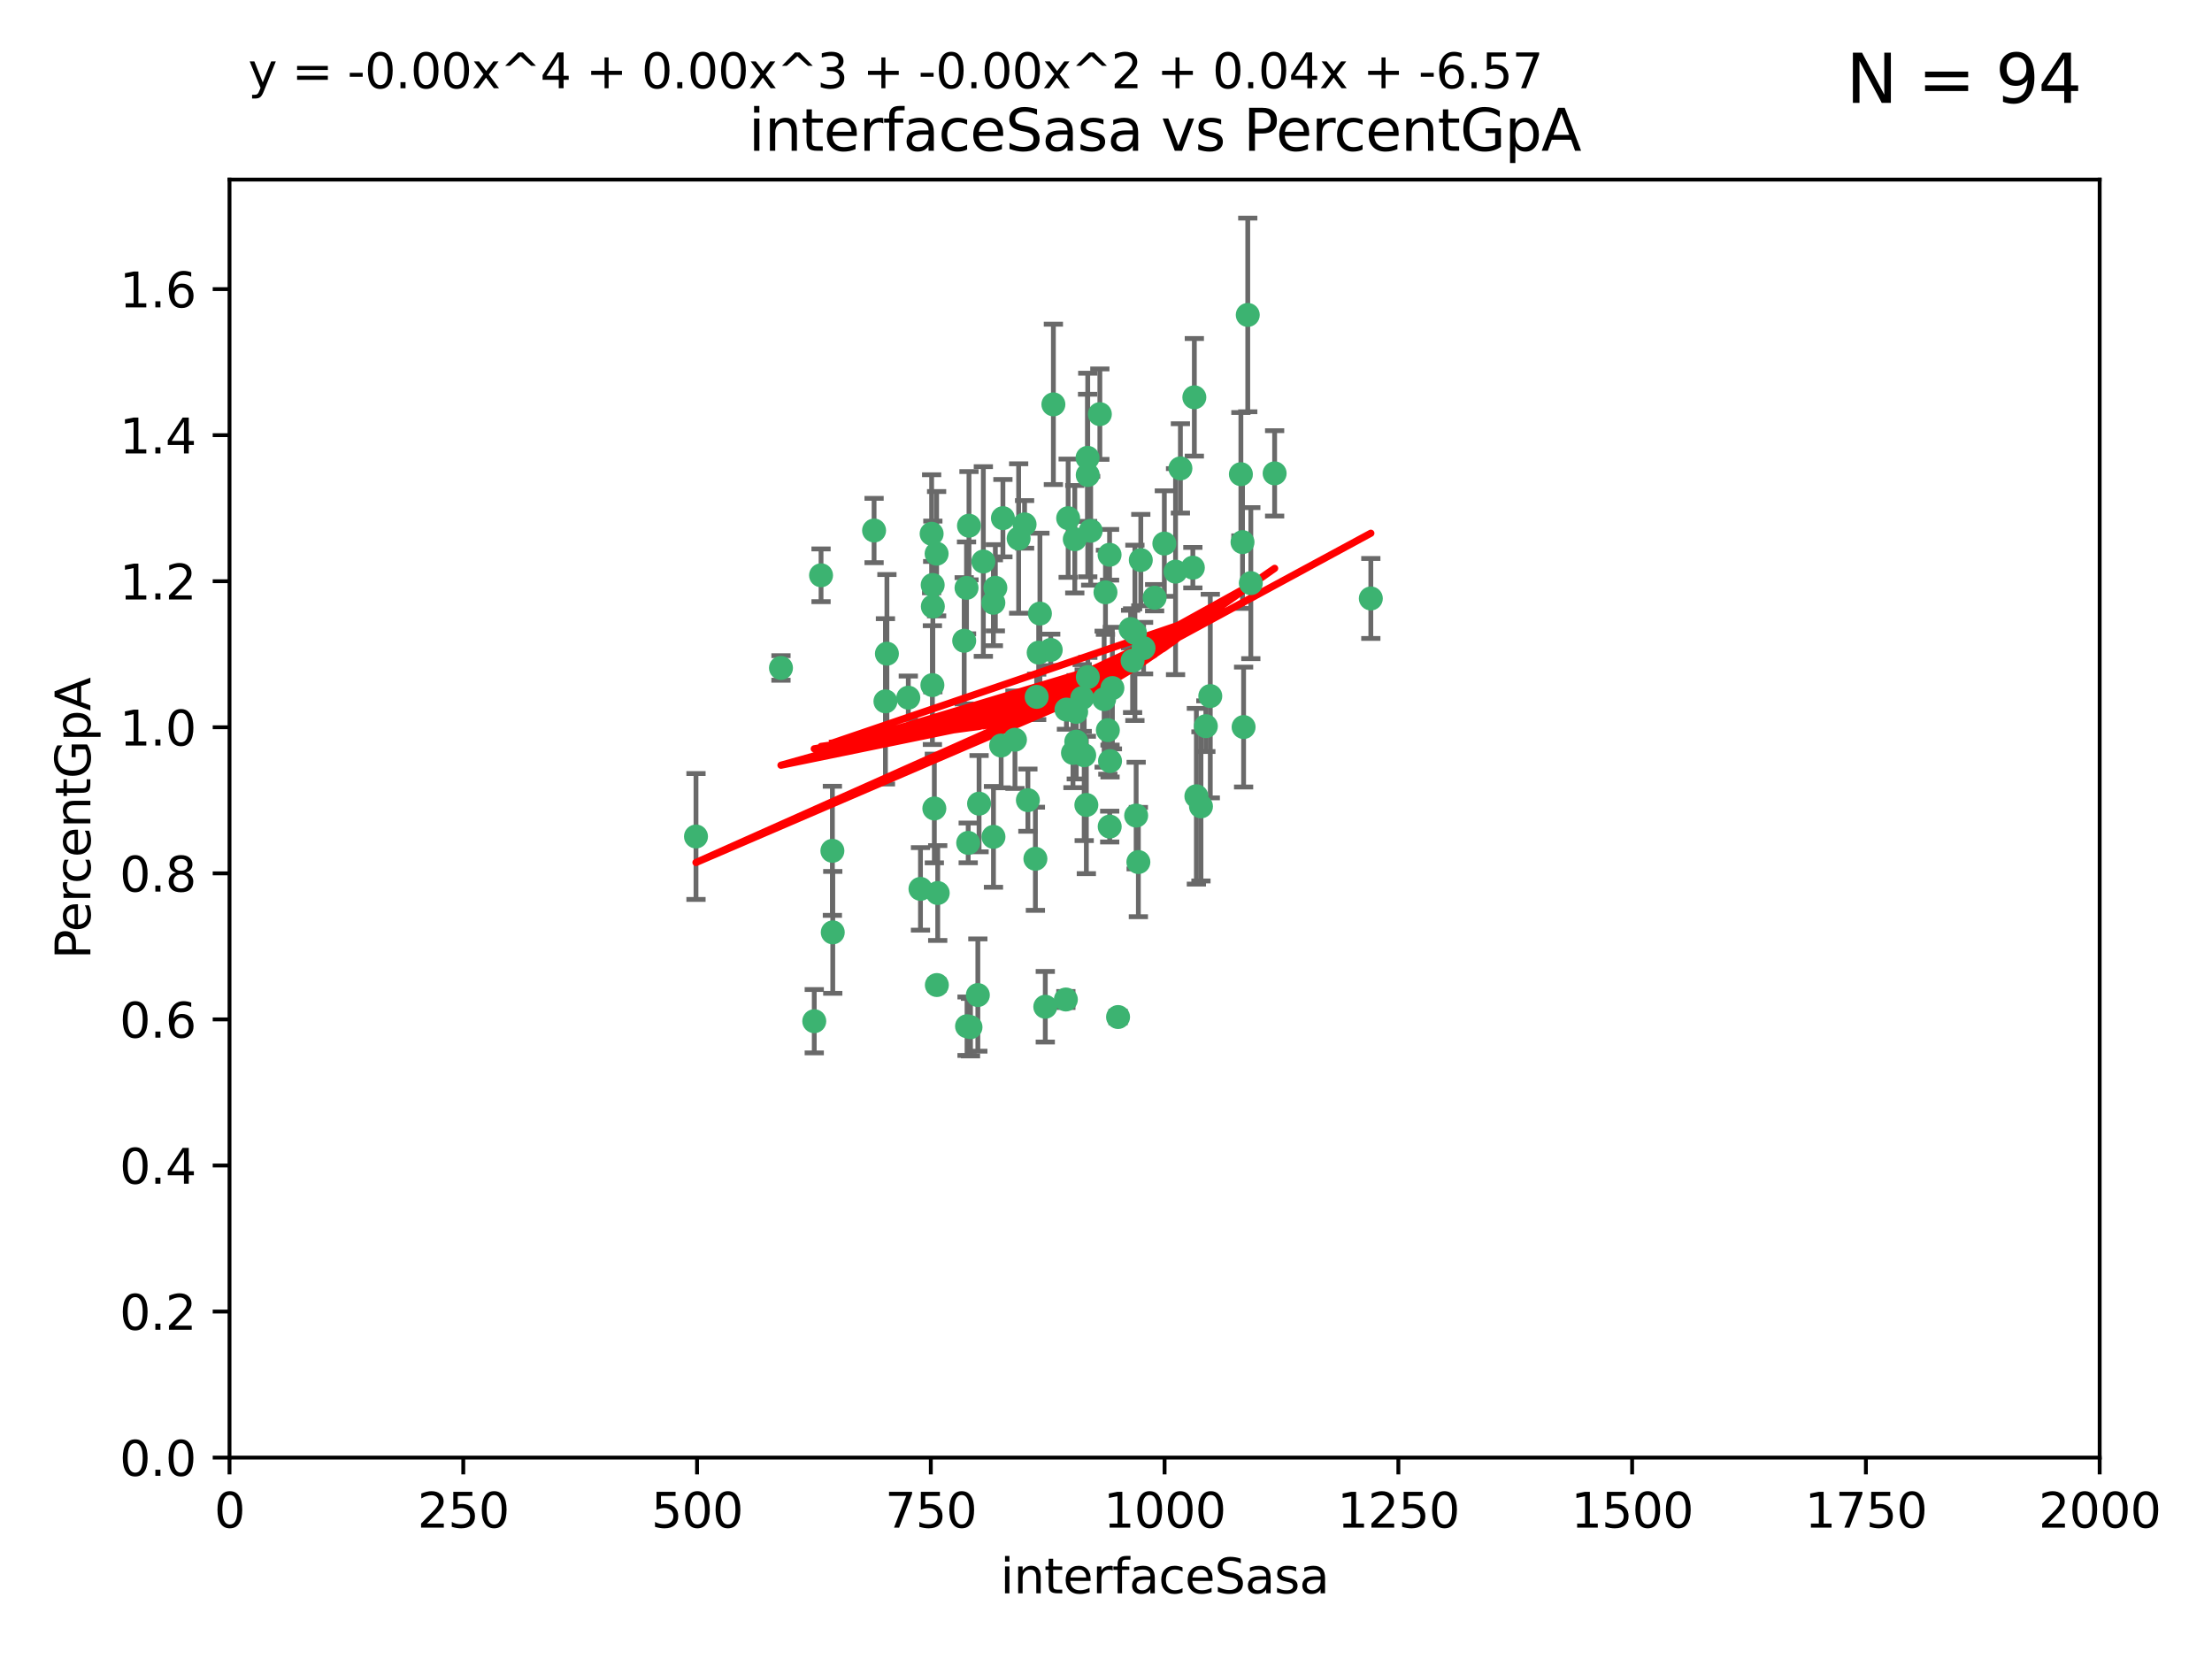 <?xml version="1.0" encoding="utf-8" standalone="no"?>
<!DOCTYPE svg PUBLIC "-//W3C//DTD SVG 1.1//EN"
  "http://www.w3.org/Graphics/SVG/1.1/DTD/svg11.dtd">
<svg xmlns:xlink="http://www.w3.org/1999/xlink" width="460.8pt" height="345.6pt" viewBox="0 0 460.8 345.6" xmlns="http://www.w3.org/2000/svg" version="1.1">
 <defs>
  <style type="text/css">*{stroke-linejoin: round; stroke-linecap: butt}</style>
 </defs>
 <g id="figure_1">
  <g id="patch_1">
   <path d="M 0 345.6 
L 460.8 345.6 
L 460.8 0 
L 0 0 
z
" style="fill: #ffffff"/>
  </g>
  <g id="axes_1">
   <g id="patch_2">
    <path d="M 47.81 303.64 
L 437.4 303.64 
L 437.4 37.411 
L 47.81 37.411 
z
" style="fill: #ffffff"/>
   </g>
   <g id="PathCollection_1">
    <defs>
     <path id="m814625db28" d="M 0 1.118 
C 0.297 1.118 0.581 1 0.791 0.791 
C 1 0.581 1.118 0.297 1.118 0 
C 1.118 -0.297 1 -0.581 0.791 -0.791 
C 0.581 -1 0.297 -1.118 0 -1.118 
C -0.297 -1.118 -0.581 -1 -0.791 -0.791 
C -1 -0.581 -1.118 -0.297 -1.118 0 
C -1.118 0.297 -1 0.581 -0.791 0.791 
C -0.581 1 -0.297 1.118 0 1.118 
z
" style="stroke: #3cb371"/>
    </defs>
    <g clip-path="url(#pc38a26a43c)">
     <use xlink:href="#m814625db28" x="258.839" y="112.935" style="fill: #3cb371; stroke: #3cb371"/>
     <use xlink:href="#m814625db28" x="235.526" y="131.048" style="fill: #3cb371; stroke: #3cb371"/>
     <use xlink:href="#m814625db28" x="265.53" y="98.611" style="fill: #3cb371; stroke: #3cb371"/>
     <use xlink:href="#m814625db28" x="231.145" y="115.568" style="fill: #3cb371; stroke: #3cb371"/>
     <use xlink:href="#m814625db28" x="225.86" y="157.33" style="fill: #3cb371; stroke: #3cb371"/>
     <use xlink:href="#m814625db28" x="242.554" y="113.232" style="fill: #3cb371; stroke: #3cb371"/>
     <use xlink:href="#m814625db28" x="259.065" y="151.457" style="fill: #3cb371; stroke: #3cb371"/>
     <use xlink:href="#m814625db28" x="259.932" y="65.606" style="fill: #3cb371; stroke: #3cb371"/>
     <use xlink:href="#m814625db28" x="208.925" y="107.943" style="fill: #3cb371; stroke: #3cb371"/>
     <use xlink:href="#m814625db28" x="258.5" y="98.781" style="fill: #3cb371; stroke: #3cb371"/>
     <use xlink:href="#m814625db28" x="216.635" y="127.82" style="fill: #3cb371; stroke: #3cb371"/>
     <use xlink:href="#m814625db28" x="222.161" y="147.818" style="fill: #3cb371; stroke: #3cb371"/>
     <use xlink:href="#m814625db28" x="194.329" y="126.342" style="fill: #3cb371; stroke: #3cb371"/>
     <use xlink:href="#m814625db28" x="238.226" y="135.021" style="fill: #3cb371; stroke: #3cb371"/>
     <use xlink:href="#m814625db28" x="244.888" y="119.082" style="fill: #3cb371; stroke: #3cb371"/>
     <use xlink:href="#m814625db28" x="236.422" y="131.834" style="fill: #3cb371; stroke: #3cb371"/>
     <use xlink:href="#m814625db28" x="231.733" y="143.336" style="fill: #3cb371; stroke: #3cb371"/>
     <use xlink:href="#m814625db28" x="226.558" y="95.371" style="fill: #3cb371; stroke: #3cb371"/>
     <use xlink:href="#m814625db28" x="251.201" y="151.274" style="fill: #3cb371; stroke: #3cb371"/>
     <use xlink:href="#m814625db28" x="248.492" y="118.255" style="fill: #3cb371; stroke: #3cb371"/>
     <use xlink:href="#m814625db28" x="201.856" y="109.513" style="fill: #3cb371; stroke: #3cb371"/>
     <use xlink:href="#m814625db28" x="223.897" y="112.334" style="fill: #3cb371; stroke: #3cb371"/>
     <use xlink:href="#m814625db28" x="226.614" y="141.043" style="fill: #3cb371; stroke: #3cb371"/>
     <use xlink:href="#m814625db28" x="225.446" y="145.408" style="fill: #3cb371; stroke: #3cb371"/>
     <use xlink:href="#m814625db28" x="214.128" y="166.685" style="fill: #3cb371; stroke: #3cb371"/>
     <use xlink:href="#m814625db28" x="240.527" y="124.513" style="fill: #3cb371; stroke: #3cb371"/>
     <use xlink:href="#m814625db28" x="230.29" y="123.385" style="fill: #3cb371; stroke: #3cb371"/>
     <use xlink:href="#m814625db28" x="218.885" y="135.386" style="fill: #3cb371; stroke: #3cb371"/>
     <use xlink:href="#m814625db28" x="226.597" y="98.955" style="fill: #3cb371; stroke: #3cb371"/>
     <use xlink:href="#m814625db28" x="200.86" y="133.482" style="fill: #3cb371; stroke: #3cb371"/>
     <use xlink:href="#m814625db28" x="235.941" y="137.629" style="fill: #3cb371; stroke: #3cb371"/>
     <use xlink:href="#m814625db28" x="232.912" y="211.864" style="fill: #3cb371; stroke: #3cb371"/>
     <use xlink:href="#m814625db28" x="222.518" y="107.949" style="fill: #3cb371; stroke: #3cb371"/>
     <use xlink:href="#m814625db28" x="203.96" y="167.417" style="fill: #3cb371; stroke: #3cb371"/>
     <use xlink:href="#m814625db28" x="194.296" y="121.859" style="fill: #3cb371; stroke: #3cb371"/>
     <use xlink:href="#m814625db28" x="229.119" y="86.272" style="fill: #3cb371; stroke: #3cb371"/>
     <use xlink:href="#m814625db28" x="237.649" y="116.673" style="fill: #3cb371; stroke: #3cb371"/>
     <use xlink:href="#m814625db28" x="250.183" y="167.984" style="fill: #3cb371; stroke: #3cb371"/>
     <use xlink:href="#m814625db28" x="207.351" y="122.444" style="fill: #3cb371; stroke: #3cb371"/>
     <use xlink:href="#m814625db28" x="195.114" y="115.347" style="fill: #3cb371; stroke: #3cb371"/>
     <use xlink:href="#m814625db28" x="182.088" y="110.514" style="fill: #3cb371; stroke: #3cb371"/>
     <use xlink:href="#m814625db28" x="204.848" y="116.973" style="fill: #3cb371; stroke: #3cb371"/>
     <use xlink:href="#m814625db28" x="213.44" y="109.239" style="fill: #3cb371; stroke: #3cb371"/>
     <use xlink:href="#m814625db28" x="245.901" y="97.572" style="fill: #3cb371; stroke: #3cb371"/>
     <use xlink:href="#m814625db28" x="285.569" y="124.669" style="fill: #3cb371; stroke: #3cb371"/>
     <use xlink:href="#m814625db28" x="215.957" y="145.171" style="fill: #3cb371; stroke: #3cb371"/>
     <use xlink:href="#m814625db28" x="249.228" y="165.873" style="fill: #3cb371; stroke: #3cb371"/>
     <use xlink:href="#m814625db28" x="222.039" y="208.215" style="fill: #3cb371; stroke: #3cb371"/>
     <use xlink:href="#m814625db28" x="189.216" y="145.341" style="fill: #3cb371; stroke: #3cb371"/>
     <use xlink:href="#m814625db28" x="194.641" y="168.419" style="fill: #3cb371; stroke: #3cb371"/>
     <use xlink:href="#m814625db28" x="202.173" y="213.979" style="fill: #3cb371; stroke: #3cb371"/>
     <use xlink:href="#m814625db28" x="203.704" y="207.286" style="fill: #3cb371; stroke: #3cb371"/>
     <use xlink:href="#m814625db28" x="184.761" y="136.178" style="fill: #3cb371; stroke: #3cb371"/>
     <use xlink:href="#m814625db28" x="206.936" y="125.569" style="fill: #3cb371; stroke: #3cb371"/>
     <use xlink:href="#m814625db28" x="211.436" y="154.097" style="fill: #3cb371; stroke: #3cb371"/>
     <use xlink:href="#m814625db28" x="194.076" y="111.192" style="fill: #3cb371; stroke: #3cb371"/>
     <use xlink:href="#m814625db28" x="171.039" y="119.843" style="fill: #3cb371; stroke: #3cb371"/>
     <use xlink:href="#m814625db28" x="194.235" y="142.72" style="fill: #3cb371; stroke: #3cb371"/>
     <use xlink:href="#m814625db28" x="215.692" y="178.897" style="fill: #3cb371; stroke: #3cb371"/>
     <use xlink:href="#m814625db28" x="231.239" y="158.542" style="fill: #3cb371; stroke: #3cb371"/>
     <use xlink:href="#m814625db28" x="230.017" y="145.644" style="fill: #3cb371; stroke: #3cb371"/>
     <use xlink:href="#m814625db28" x="224.209" y="154.498" style="fill: #3cb371; stroke: #3cb371"/>
     <use xlink:href="#m814625db28" x="227.208" y="110.571" style="fill: #3cb371; stroke: #3cb371"/>
     <use xlink:href="#m814625db28" x="260.569" y="121.476" style="fill: #3cb371; stroke: #3cb371"/>
     <use xlink:href="#m814625db28" x="201.453" y="213.781" style="fill: #3cb371; stroke: #3cb371"/>
     <use xlink:href="#m814625db28" x="248.803" y="82.766" style="fill: #3cb371; stroke: #3cb371"/>
     <use xlink:href="#m814625db28" x="230.787" y="152.103" style="fill: #3cb371; stroke: #3cb371"/>
     <use xlink:href="#m814625db28" x="236.683" y="169.899" style="fill: #3cb371; stroke: #3cb371"/>
     <use xlink:href="#m814625db28" x="184.453" y="146.106" style="fill: #3cb371; stroke: #3cb371"/>
     <use xlink:href="#m814625db28" x="206.956" y="174.332" style="fill: #3cb371; stroke: #3cb371"/>
     <use xlink:href="#m814625db28" x="216.376" y="135.958" style="fill: #3cb371; stroke: #3cb371"/>
     <use xlink:href="#m814625db28" x="169.625" y="212.733" style="fill: #3cb371; stroke: #3cb371"/>
     <use xlink:href="#m814625db28" x="201.694" y="175.59" style="fill: #3cb371; stroke: #3cb371"/>
     <use xlink:href="#m814625db28" x="224.185" y="148.297" style="fill: #3cb371; stroke: #3cb371"/>
     <use xlink:href="#m814625db28" x="231.172" y="172.188" style="fill: #3cb371; stroke: #3cb371"/>
     <use xlink:href="#m814625db28" x="195.165" y="205.202" style="fill: #3cb371; stroke: #3cb371"/>
     <use xlink:href="#m814625db28" x="212.203" y="112.178" style="fill: #3cb371; stroke: #3cb371"/>
     <use xlink:href="#m814625db28" x="195.344" y="186.034" style="fill: #3cb371; stroke: #3cb371"/>
     <use xlink:href="#m814625db28" x="219.44" y="84.238" style="fill: #3cb371; stroke: #3cb371"/>
     <use xlink:href="#m814625db28" x="208.557" y="155.307" style="fill: #3cb371; stroke: #3cb371"/>
     <use xlink:href="#m814625db28" x="191.752" y="185.169" style="fill: #3cb371; stroke: #3cb371"/>
     <use xlink:href="#m814625db28" x="226.307" y="167.688" style="fill: #3cb371; stroke: #3cb371"/>
     <use xlink:href="#m814625db28" x="201.345" y="122.465" style="fill: #3cb371; stroke: #3cb371"/>
     <use xlink:href="#m814625db28" x="252.125" y="145.004" style="fill: #3cb371; stroke: #3cb371"/>
     <use xlink:href="#m814625db28" x="173.402" y="177.24" style="fill: #3cb371; stroke: #3cb371"/>
     <use xlink:href="#m814625db28" x="223.521" y="156.841" style="fill: #3cb371; stroke: #3cb371"/>
     <use xlink:href="#m814625db28" x="144.987" y="174.257" style="fill: #3cb371; stroke: #3cb371"/>
     <use xlink:href="#m814625db28" x="237.143" y="179.582" style="fill: #3cb371; stroke: #3cb371"/>
     <use xlink:href="#m814625db28" x="162.692" y="139.145" style="fill: #3cb371; stroke: #3cb371"/>
     <use xlink:href="#m814625db28" x="217.753" y="209.723" style="fill: #3cb371; stroke: #3cb371"/>
     <use xlink:href="#m814625db28" x="173.48" y="194.231" style="fill: #3cb371; stroke: #3cb371"/>
    </g>
   </g>
   <g id="matplotlib.axis_1">
    <g id="xtick_1">
     <g id="line2d_1">
      <defs>
       <path id="m4b8c53806a" d="M 0 0 
L 0 3.5 
" style="stroke: #000000; stroke-width: 0.8"/>
      </defs>
      <g>
       <use xlink:href="#m4b8c53806a" x="47.81" y="303.64" style="stroke: #000000; stroke-width: 0.8"/>
      </g>
     </g>
     <g id="text_1">
      <!-- 0 -->
      <g transform="translate(44.629 318.238)scale(0.1 -0.1)">
       <defs>
        <path id="DejaVuSans-30" d="M 2034 4250 
Q 1547 4250 1301 3770 
Q 1056 3291 1056 2328 
Q 1056 1369 1301 889 
Q 1547 409 2034 409 
Q 2525 409 2770 889 
Q 3016 1369 3016 2328 
Q 3016 3291 2770 3770 
Q 2525 4250 2034 4250 
z
M 2034 4750 
Q 2819 4750 3233 4129 
Q 3647 3509 3647 2328 
Q 3647 1150 3233 529 
Q 2819 -91 2034 -91 
Q 1250 -91 836 529 
Q 422 1150 422 2328 
Q 422 3509 836 4129 
Q 1250 4750 2034 4750 
z
" transform="scale(0.016)"/>
       </defs>
       <use xlink:href="#DejaVuSans-30"/>
      </g>
     </g>
    </g>
    <g id="xtick_2">
     <g id="line2d_2">
      <g>
       <use xlink:href="#m4b8c53806a" x="96.509" y="303.64" style="stroke: #000000; stroke-width: 0.8"/>
      </g>
     </g>
     <g id="text_2">
      <!-- 250 -->
      <g transform="translate(86.965 318.238)scale(0.1 -0.1)">
       <defs>
        <path id="DejaVuSans-32" d="M 1228 531 
L 3431 531 
L 3431 0 
L 469 0 
L 469 531 
Q 828 903 1448 1529 
Q 2069 2156 2228 2338 
Q 2531 2678 2651 2914 
Q 2772 3150 2772 3378 
Q 2772 3750 2511 3984 
Q 2250 4219 1831 4219 
Q 1534 4219 1204 4116 
Q 875 4013 500 3803 
L 500 4441 
Q 881 4594 1212 4672 
Q 1544 4750 1819 4750 
Q 2544 4750 2975 4387 
Q 3406 4025 3406 3419 
Q 3406 3131 3298 2873 
Q 3191 2616 2906 2266 
Q 2828 2175 2409 1742 
Q 1991 1309 1228 531 
z
" transform="scale(0.016)"/>
        <path id="DejaVuSans-35" d="M 691 4666 
L 3169 4666 
L 3169 4134 
L 1269 4134 
L 1269 2991 
Q 1406 3038 1543 3061 
Q 1681 3084 1819 3084 
Q 2600 3084 3056 2656 
Q 3513 2228 3513 1497 
Q 3513 744 3044 326 
Q 2575 -91 1722 -91 
Q 1428 -91 1123 -41 
Q 819 9 494 109 
L 494 744 
Q 775 591 1075 516 
Q 1375 441 1709 441 
Q 2250 441 2565 725 
Q 2881 1009 2881 1497 
Q 2881 1984 2565 2268 
Q 2250 2553 1709 2553 
Q 1456 2553 1204 2497 
Q 953 2441 691 2322 
L 691 4666 
z
" transform="scale(0.016)"/>
       </defs>
       <use xlink:href="#DejaVuSans-32"/>
       <use xlink:href="#DejaVuSans-35" x="63.623"/>
       <use xlink:href="#DejaVuSans-30" x="127.246"/>
      </g>
     </g>
    </g>
    <g id="xtick_3">
     <g id="line2d_3">
      <g>
       <use xlink:href="#m4b8c53806a" x="145.208" y="303.64" style="stroke: #000000; stroke-width: 0.8"/>
      </g>
     </g>
     <g id="text_3">
      <!-- 500 -->
      <g transform="translate(135.664 318.238)scale(0.1 -0.1)">
       <use xlink:href="#DejaVuSans-35"/>
       <use xlink:href="#DejaVuSans-30" x="63.623"/>
       <use xlink:href="#DejaVuSans-30" x="127.246"/>
      </g>
     </g>
    </g>
    <g id="xtick_4">
     <g id="line2d_4">
      <g>
       <use xlink:href="#m4b8c53806a" x="193.906" y="303.64" style="stroke: #000000; stroke-width: 0.8"/>
      </g>
     </g>
     <g id="text_4">
      <!-- 750 -->
      <g transform="translate(184.363 318.238)scale(0.1 -0.1)">
       <defs>
        <path id="DejaVuSans-37" d="M 525 4666 
L 3525 4666 
L 3525 4397 
L 1831 0 
L 1172 0 
L 2766 4134 
L 525 4134 
L 525 4666 
z
" transform="scale(0.016)"/>
       </defs>
       <use xlink:href="#DejaVuSans-37"/>
       <use xlink:href="#DejaVuSans-35" x="63.623"/>
       <use xlink:href="#DejaVuSans-30" x="127.246"/>
      </g>
     </g>
    </g>
    <g id="xtick_5">
     <g id="line2d_5">
      <g>
       <use xlink:href="#m4b8c53806a" x="242.605" y="303.64" style="stroke: #000000; stroke-width: 0.8"/>
      </g>
     </g>
     <g id="text_5">
      <!-- 1000 -->
      <g transform="translate(229.88 318.238)scale(0.1 -0.1)">
       <defs>
        <path id="DejaVuSans-31" d="M 794 531 
L 1825 531 
L 1825 4091 
L 703 3866 
L 703 4441 
L 1819 4666 
L 2450 4666 
L 2450 531 
L 3481 531 
L 3481 0 
L 794 0 
L 794 531 
z
" transform="scale(0.016)"/>
       </defs>
       <use xlink:href="#DejaVuSans-31"/>
       <use xlink:href="#DejaVuSans-30" x="63.623"/>
       <use xlink:href="#DejaVuSans-30" x="127.246"/>
       <use xlink:href="#DejaVuSans-30" x="190.869"/>
      </g>
     </g>
    </g>
    <g id="xtick_6">
     <g id="line2d_6">
      <g>
       <use xlink:href="#m4b8c53806a" x="291.304" y="303.64" style="stroke: #000000; stroke-width: 0.8"/>
      </g>
     </g>
     <g id="text_6">
      <!-- 1250 -->
      <g transform="translate(278.579 318.238)scale(0.1 -0.1)">
       <use xlink:href="#DejaVuSans-31"/>
       <use xlink:href="#DejaVuSans-32" x="63.623"/>
       <use xlink:href="#DejaVuSans-35" x="127.246"/>
       <use xlink:href="#DejaVuSans-30" x="190.869"/>
      </g>
     </g>
    </g>
    <g id="xtick_7">
     <g id="line2d_7">
      <g>
       <use xlink:href="#m4b8c53806a" x="340.002" y="303.64" style="stroke: #000000; stroke-width: 0.8"/>
      </g>
     </g>
     <g id="text_7">
      <!-- 1500 -->
      <g transform="translate(327.277 318.238)scale(0.1 -0.1)">
       <use xlink:href="#DejaVuSans-31"/>
       <use xlink:href="#DejaVuSans-35" x="63.623"/>
       <use xlink:href="#DejaVuSans-30" x="127.246"/>
       <use xlink:href="#DejaVuSans-30" x="190.869"/>
      </g>
     </g>
    </g>
    <g id="xtick_8">
     <g id="line2d_8">
      <g>
       <use xlink:href="#m4b8c53806a" x="388.701" y="303.64" style="stroke: #000000; stroke-width: 0.8"/>
      </g>
     </g>
     <g id="text_8">
      <!-- 1750 -->
      <g transform="translate(375.976 318.238)scale(0.1 -0.1)">
       <use xlink:href="#DejaVuSans-31"/>
       <use xlink:href="#DejaVuSans-37" x="63.623"/>
       <use xlink:href="#DejaVuSans-35" x="127.246"/>
       <use xlink:href="#DejaVuSans-30" x="190.869"/>
      </g>
     </g>
    </g>
    <g id="xtick_9">
     <g id="line2d_9">
      <g>
       <use xlink:href="#m4b8c53806a" x="437.4" y="303.64" style="stroke: #000000; stroke-width: 0.8"/>
      </g>
     </g>
     <g id="text_9">
      <!-- 2000 -->
      <g transform="translate(424.675 318.238)scale(0.1 -0.1)">
       <use xlink:href="#DejaVuSans-32"/>
       <use xlink:href="#DejaVuSans-30" x="63.623"/>
       <use xlink:href="#DejaVuSans-30" x="127.246"/>
       <use xlink:href="#DejaVuSans-30" x="190.869"/>
      </g>
     </g>
    </g>
    <g id="text_10">
     <!-- interfaceSasa -->
     <g transform="translate(208.398 331.917)scale(0.1 -0.1)">
      <defs>
       <path id="DejaVuSans-69" d="M 603 3500 
L 1178 3500 
L 1178 0 
L 603 0 
L 603 3500 
z
M 603 4863 
L 1178 4863 
L 1178 4134 
L 603 4134 
L 603 4863 
z
" transform="scale(0.016)"/>
       <path id="DejaVuSans-6e" d="M 3513 2113 
L 3513 0 
L 2938 0 
L 2938 2094 
Q 2938 2591 2744 2837 
Q 2550 3084 2163 3084 
Q 1697 3084 1428 2787 
Q 1159 2491 1159 1978 
L 1159 0 
L 581 0 
L 581 3500 
L 1159 3500 
L 1159 2956 
Q 1366 3272 1645 3428 
Q 1925 3584 2291 3584 
Q 2894 3584 3203 3211 
Q 3513 2838 3513 2113 
z
" transform="scale(0.016)"/>
       <path id="DejaVuSans-74" d="M 1172 4494 
L 1172 3500 
L 2356 3500 
L 2356 3053 
L 1172 3053 
L 1172 1153 
Q 1172 725 1289 603 
Q 1406 481 1766 481 
L 2356 481 
L 2356 0 
L 1766 0 
Q 1100 0 847 248 
Q 594 497 594 1153 
L 594 3053 
L 172 3053 
L 172 3500 
L 594 3500 
L 594 4494 
L 1172 4494 
z
" transform="scale(0.016)"/>
       <path id="DejaVuSans-65" d="M 3597 1894 
L 3597 1613 
L 953 1613 
Q 991 1019 1311 708 
Q 1631 397 2203 397 
Q 2534 397 2845 478 
Q 3156 559 3463 722 
L 3463 178 
Q 3153 47 2828 -22 
Q 2503 -91 2169 -91 
Q 1331 -91 842 396 
Q 353 884 353 1716 
Q 353 2575 817 3079 
Q 1281 3584 2069 3584 
Q 2775 3584 3186 3129 
Q 3597 2675 3597 1894 
z
M 3022 2063 
Q 3016 2534 2758 2815 
Q 2500 3097 2075 3097 
Q 1594 3097 1305 2825 
Q 1016 2553 972 2059 
L 3022 2063 
z
" transform="scale(0.016)"/>
       <path id="DejaVuSans-72" d="M 2631 2963 
Q 2534 3019 2420 3045 
Q 2306 3072 2169 3072 
Q 1681 3072 1420 2755 
Q 1159 2438 1159 1844 
L 1159 0 
L 581 0 
L 581 3500 
L 1159 3500 
L 1159 2956 
Q 1341 3275 1631 3429 
Q 1922 3584 2338 3584 
Q 2397 3584 2469 3576 
Q 2541 3569 2628 3553 
L 2631 2963 
z
" transform="scale(0.016)"/>
       <path id="DejaVuSans-66" d="M 2375 4863 
L 2375 4384 
L 1825 4384 
Q 1516 4384 1395 4259 
Q 1275 4134 1275 3809 
L 1275 3500 
L 2222 3500 
L 2222 3053 
L 1275 3053 
L 1275 0 
L 697 0 
L 697 3053 
L 147 3053 
L 147 3500 
L 697 3500 
L 697 3744 
Q 697 4328 969 4595 
Q 1241 4863 1831 4863 
L 2375 4863 
z
" transform="scale(0.016)"/>
       <path id="DejaVuSans-61" d="M 2194 1759 
Q 1497 1759 1228 1600 
Q 959 1441 959 1056 
Q 959 750 1161 570 
Q 1363 391 1709 391 
Q 2188 391 2477 730 
Q 2766 1069 2766 1631 
L 2766 1759 
L 2194 1759 
z
M 3341 1997 
L 3341 0 
L 2766 0 
L 2766 531 
Q 2569 213 2275 61 
Q 1981 -91 1556 -91 
Q 1019 -91 701 211 
Q 384 513 384 1019 
Q 384 1609 779 1909 
Q 1175 2209 1959 2209 
L 2766 2209 
L 2766 2266 
Q 2766 2663 2505 2880 
Q 2244 3097 1772 3097 
Q 1472 3097 1187 3025 
Q 903 2953 641 2809 
L 641 3341 
Q 956 3463 1253 3523 
Q 1550 3584 1831 3584 
Q 2591 3584 2966 3190 
Q 3341 2797 3341 1997 
z
" transform="scale(0.016)"/>
       <path id="DejaVuSans-63" d="M 3122 3366 
L 3122 2828 
Q 2878 2963 2633 3030 
Q 2388 3097 2138 3097 
Q 1578 3097 1268 2742 
Q 959 2388 959 1747 
Q 959 1106 1268 751 
Q 1578 397 2138 397 
Q 2388 397 2633 464 
Q 2878 531 3122 666 
L 3122 134 
Q 2881 22 2623 -34 
Q 2366 -91 2075 -91 
Q 1284 -91 818 406 
Q 353 903 353 1747 
Q 353 2603 823 3093 
Q 1294 3584 2113 3584 
Q 2378 3584 2631 3529 
Q 2884 3475 3122 3366 
z
" transform="scale(0.016)"/>
       <path id="DejaVuSans-53" d="M 3425 4513 
L 3425 3897 
Q 3066 4069 2747 4153 
Q 2428 4238 2131 4238 
Q 1616 4238 1336 4038 
Q 1056 3838 1056 3469 
Q 1056 3159 1242 3001 
Q 1428 2844 1947 2747 
L 2328 2669 
Q 3034 2534 3370 2195 
Q 3706 1856 3706 1288 
Q 3706 609 3251 259 
Q 2797 -91 1919 -91 
Q 1588 -91 1214 -16 
Q 841 59 441 206 
L 441 856 
Q 825 641 1194 531 
Q 1563 422 1919 422 
Q 2459 422 2753 634 
Q 3047 847 3047 1241 
Q 3047 1584 2836 1778 
Q 2625 1972 2144 2069 
L 1759 2144 
Q 1053 2284 737 2584 
Q 422 2884 422 3419 
Q 422 4038 858 4394 
Q 1294 4750 2059 4750 
Q 2388 4750 2728 4690 
Q 3069 4631 3425 4513 
z
" transform="scale(0.016)"/>
       <path id="DejaVuSans-73" d="M 2834 3397 
L 2834 2853 
Q 2591 2978 2328 3040 
Q 2066 3103 1784 3103 
Q 1356 3103 1142 2972 
Q 928 2841 928 2578 
Q 928 2378 1081 2264 
Q 1234 2150 1697 2047 
L 1894 2003 
Q 2506 1872 2764 1633 
Q 3022 1394 3022 966 
Q 3022 478 2636 193 
Q 2250 -91 1575 -91 
Q 1294 -91 989 -36 
Q 684 19 347 128 
L 347 722 
Q 666 556 975 473 
Q 1284 391 1588 391 
Q 1994 391 2212 530 
Q 2431 669 2431 922 
Q 2431 1156 2273 1281 
Q 2116 1406 1581 1522 
L 1381 1569 
Q 847 1681 609 1914 
Q 372 2147 372 2553 
Q 372 3047 722 3315 
Q 1072 3584 1716 3584 
Q 2034 3584 2315 3537 
Q 2597 3491 2834 3397 
z
" transform="scale(0.016)"/>
      </defs>
      <use xlink:href="#DejaVuSans-69"/>
      <use xlink:href="#DejaVuSans-6e" x="27.783"/>
      <use xlink:href="#DejaVuSans-74" x="91.162"/>
      <use xlink:href="#DejaVuSans-65" x="130.371"/>
      <use xlink:href="#DejaVuSans-72" x="191.895"/>
      <use xlink:href="#DejaVuSans-66" x="233.008"/>
      <use xlink:href="#DejaVuSans-61" x="268.213"/>
      <use xlink:href="#DejaVuSans-63" x="329.492"/>
      <use xlink:href="#DejaVuSans-65" x="384.473"/>
      <use xlink:href="#DejaVuSans-53" x="445.996"/>
      <use xlink:href="#DejaVuSans-61" x="509.473"/>
      <use xlink:href="#DejaVuSans-73" x="570.752"/>
      <use xlink:href="#DejaVuSans-61" x="622.852"/>
     </g>
    </g>
   </g>
   <g id="matplotlib.axis_2">
    <g id="ytick_1">
     <g id="line2d_10">
      <defs>
       <path id="mb14950a6b0" d="M 0 0 
L -3.5 0 
" style="stroke: #000000; stroke-width: 0.8"/>
      </defs>
      <g>
       <use xlink:href="#mb14950a6b0" x="47.81" y="303.64" style="stroke: #000000; stroke-width: 0.8"/>
      </g>
     </g>
     <g id="text_11">
      <!-- 0.0 -->
      <g transform="translate(24.907 307.439)scale(0.1 -0.1)">
       <defs>
        <path id="DejaVuSans-2e" d="M 684 794 
L 1344 794 
L 1344 0 
L 684 0 
L 684 794 
z
" transform="scale(0.016)"/>
       </defs>
       <use xlink:href="#DejaVuSans-30"/>
       <use xlink:href="#DejaVuSans-2e" x="63.623"/>
       <use xlink:href="#DejaVuSans-30" x="95.41"/>
      </g>
     </g>
    </g>
    <g id="ytick_2">
     <g id="line2d_11">
      <g>
       <use xlink:href="#mb14950a6b0" x="47.81" y="273.214" style="stroke: #000000; stroke-width: 0.8"/>
      </g>
     </g>
     <g id="text_12">
      <!-- 0.2 -->
      <g transform="translate(24.907 277.013)scale(0.1 -0.1)">
       <use xlink:href="#DejaVuSans-30"/>
       <use xlink:href="#DejaVuSans-2e" x="63.623"/>
       <use xlink:href="#DejaVuSans-32" x="95.41"/>
      </g>
     </g>
    </g>
    <g id="ytick_3">
     <g id="line2d_12">
      <g>
       <use xlink:href="#mb14950a6b0" x="47.81" y="242.788" style="stroke: #000000; stroke-width: 0.8"/>
      </g>
     </g>
     <g id="text_13">
      <!-- 0.4 -->
      <g transform="translate(24.907 246.587)scale(0.1 -0.1)">
       <defs>
        <path id="DejaVuSans-34" d="M 2419 4116 
L 825 1625 
L 2419 1625 
L 2419 4116 
z
M 2253 4666 
L 3047 4666 
L 3047 1625 
L 3713 1625 
L 3713 1100 
L 3047 1100 
L 3047 0 
L 2419 0 
L 2419 1100 
L 313 1100 
L 313 1709 
L 2253 4666 
z
" transform="scale(0.016)"/>
       </defs>
       <use xlink:href="#DejaVuSans-30"/>
       <use xlink:href="#DejaVuSans-2e" x="63.623"/>
       <use xlink:href="#DejaVuSans-34" x="95.41"/>
      </g>
     </g>
    </g>
    <g id="ytick_4">
     <g id="line2d_13">
      <g>
       <use xlink:href="#mb14950a6b0" x="47.81" y="212.362" style="stroke: #000000; stroke-width: 0.8"/>
      </g>
     </g>
     <g id="text_14">
      <!-- 0.6 -->
      <g transform="translate(24.907 216.161)scale(0.1 -0.1)">
       <defs>
        <path id="DejaVuSans-36" d="M 2113 2584 
Q 1688 2584 1439 2293 
Q 1191 2003 1191 1497 
Q 1191 994 1439 701 
Q 1688 409 2113 409 
Q 2538 409 2786 701 
Q 3034 994 3034 1497 
Q 3034 2003 2786 2293 
Q 2538 2584 2113 2584 
z
M 3366 4563 
L 3366 3988 
Q 3128 4100 2886 4159 
Q 2644 4219 2406 4219 
Q 1781 4219 1451 3797 
Q 1122 3375 1075 2522 
Q 1259 2794 1537 2939 
Q 1816 3084 2150 3084 
Q 2853 3084 3261 2657 
Q 3669 2231 3669 1497 
Q 3669 778 3244 343 
Q 2819 -91 2113 -91 
Q 1303 -91 875 529 
Q 447 1150 447 2328 
Q 447 3434 972 4092 
Q 1497 4750 2381 4750 
Q 2619 4750 2861 4703 
Q 3103 4656 3366 4563 
z
" transform="scale(0.016)"/>
       </defs>
       <use xlink:href="#DejaVuSans-30"/>
       <use xlink:href="#DejaVuSans-2e" x="63.623"/>
       <use xlink:href="#DejaVuSans-36" x="95.41"/>
      </g>
     </g>
    </g>
    <g id="ytick_5">
     <g id="line2d_14">
      <g>
       <use xlink:href="#mb14950a6b0" x="47.81" y="181.935" style="stroke: #000000; stroke-width: 0.8"/>
      </g>
     </g>
     <g id="text_15">
      <!-- 0.8 -->
      <g transform="translate(24.907 185.735)scale(0.1 -0.1)">
       <defs>
        <path id="DejaVuSans-38" d="M 2034 2216 
Q 1584 2216 1326 1975 
Q 1069 1734 1069 1313 
Q 1069 891 1326 650 
Q 1584 409 2034 409 
Q 2484 409 2743 651 
Q 3003 894 3003 1313 
Q 3003 1734 2745 1975 
Q 2488 2216 2034 2216 
z
M 1403 2484 
Q 997 2584 770 2862 
Q 544 3141 544 3541 
Q 544 4100 942 4425 
Q 1341 4750 2034 4750 
Q 2731 4750 3128 4425 
Q 3525 4100 3525 3541 
Q 3525 3141 3298 2862 
Q 3072 2584 2669 2484 
Q 3125 2378 3379 2068 
Q 3634 1759 3634 1313 
Q 3634 634 3220 271 
Q 2806 -91 2034 -91 
Q 1263 -91 848 271 
Q 434 634 434 1313 
Q 434 1759 690 2068 
Q 947 2378 1403 2484 
z
M 1172 3481 
Q 1172 3119 1398 2916 
Q 1625 2713 2034 2713 
Q 2441 2713 2670 2916 
Q 2900 3119 2900 3481 
Q 2900 3844 2670 4047 
Q 2441 4250 2034 4250 
Q 1625 4250 1398 4047 
Q 1172 3844 1172 3481 
z
" transform="scale(0.016)"/>
       </defs>
       <use xlink:href="#DejaVuSans-30"/>
       <use xlink:href="#DejaVuSans-2e" x="63.623"/>
       <use xlink:href="#DejaVuSans-38" x="95.41"/>
      </g>
     </g>
    </g>
    <g id="ytick_6">
     <g id="line2d_15">
      <g>
       <use xlink:href="#mb14950a6b0" x="47.81" y="151.509" style="stroke: #000000; stroke-width: 0.8"/>
      </g>
     </g>
     <g id="text_16">
      <!-- 1.0 -->
      <g transform="translate(24.907 155.308)scale(0.1 -0.1)">
       <use xlink:href="#DejaVuSans-31"/>
       <use xlink:href="#DejaVuSans-2e" x="63.623"/>
       <use xlink:href="#DejaVuSans-30" x="95.41"/>
      </g>
     </g>
    </g>
    <g id="ytick_7">
     <g id="line2d_16">
      <g>
       <use xlink:href="#mb14950a6b0" x="47.81" y="121.083" style="stroke: #000000; stroke-width: 0.8"/>
      </g>
     </g>
     <g id="text_17">
      <!-- 1.2 -->
      <g transform="translate(24.907 124.882)scale(0.1 -0.1)">
       <use xlink:href="#DejaVuSans-31"/>
       <use xlink:href="#DejaVuSans-2e" x="63.623"/>
       <use xlink:href="#DejaVuSans-32" x="95.41"/>
      </g>
     </g>
    </g>
    <g id="ytick_8">
     <g id="line2d_17">
      <g>
       <use xlink:href="#mb14950a6b0" x="47.81" y="90.657" style="stroke: #000000; stroke-width: 0.8"/>
      </g>
     </g>
     <g id="text_18">
      <!-- 1.4 -->
      <g transform="translate(24.907 94.456)scale(0.1 -0.1)">
       <use xlink:href="#DejaVuSans-31"/>
       <use xlink:href="#DejaVuSans-2e" x="63.623"/>
       <use xlink:href="#DejaVuSans-34" x="95.41"/>
      </g>
     </g>
    </g>
    <g id="ytick_9">
     <g id="line2d_18">
      <g>
       <use xlink:href="#mb14950a6b0" x="47.81" y="60.231" style="stroke: #000000; stroke-width: 0.8"/>
      </g>
     </g>
     <g id="text_19">
      <!-- 1.6 -->
      <g transform="translate(24.907 64.03)scale(0.1 -0.1)">
       <use xlink:href="#DejaVuSans-31"/>
       <use xlink:href="#DejaVuSans-2e" x="63.623"/>
       <use xlink:href="#DejaVuSans-36" x="95.41"/>
      </g>
     </g>
    </g>
    <g id="text_20">
     <!-- PercentGpA -->
     <g transform="translate(18.827 199.802)rotate(-90)scale(0.1 -0.1)">
      <defs>
       <path id="DejaVuSans-50" d="M 1259 4147 
L 1259 2394 
L 2053 2394 
Q 2494 2394 2734 2622 
Q 2975 2850 2975 3272 
Q 2975 3691 2734 3919 
Q 2494 4147 2053 4147 
L 1259 4147 
z
M 628 4666 
L 2053 4666 
Q 2838 4666 3239 4311 
Q 3641 3956 3641 3272 
Q 3641 2581 3239 2228 
Q 2838 1875 2053 1875 
L 1259 1875 
L 1259 0 
L 628 0 
L 628 4666 
z
" transform="scale(0.016)"/>
       <path id="DejaVuSans-47" d="M 3809 666 
L 3809 1919 
L 2778 1919 
L 2778 2438 
L 4434 2438 
L 4434 434 
Q 4069 175 3628 42 
Q 3188 -91 2688 -91 
Q 1594 -91 976 548 
Q 359 1188 359 2328 
Q 359 3472 976 4111 
Q 1594 4750 2688 4750 
Q 3144 4750 3555 4637 
Q 3966 4525 4313 4306 
L 4313 3634 
Q 3963 3931 3569 4081 
Q 3175 4231 2741 4231 
Q 1884 4231 1454 3753 
Q 1025 3275 1025 2328 
Q 1025 1384 1454 906 
Q 1884 428 2741 428 
Q 3075 428 3337 486 
Q 3600 544 3809 666 
z
" transform="scale(0.016)"/>
       <path id="DejaVuSans-70" d="M 1159 525 
L 1159 -1331 
L 581 -1331 
L 581 3500 
L 1159 3500 
L 1159 2969 
Q 1341 3281 1617 3432 
Q 1894 3584 2278 3584 
Q 2916 3584 3314 3078 
Q 3713 2572 3713 1747 
Q 3713 922 3314 415 
Q 2916 -91 2278 -91 
Q 1894 -91 1617 61 
Q 1341 213 1159 525 
z
M 3116 1747 
Q 3116 2381 2855 2742 
Q 2594 3103 2138 3103 
Q 1681 3103 1420 2742 
Q 1159 2381 1159 1747 
Q 1159 1113 1420 752 
Q 1681 391 2138 391 
Q 2594 391 2855 752 
Q 3116 1113 3116 1747 
z
" transform="scale(0.016)"/>
       <path id="DejaVuSans-41" d="M 2188 4044 
L 1331 1722 
L 3047 1722 
L 2188 4044 
z
M 1831 4666 
L 2547 4666 
L 4325 0 
L 3669 0 
L 3244 1197 
L 1141 1197 
L 716 0 
L 50 0 
L 1831 4666 
z
" transform="scale(0.016)"/>
      </defs>
      <use xlink:href="#DejaVuSans-50"/>
      <use xlink:href="#DejaVuSans-65" x="56.678"/>
      <use xlink:href="#DejaVuSans-72" x="118.201"/>
      <use xlink:href="#DejaVuSans-63" x="157.064"/>
      <use xlink:href="#DejaVuSans-65" x="212.045"/>
      <use xlink:href="#DejaVuSans-6e" x="273.568"/>
      <use xlink:href="#DejaVuSans-74" x="336.947"/>
      <use xlink:href="#DejaVuSans-47" x="376.156"/>
      <use xlink:href="#DejaVuSans-70" x="453.646"/>
      <use xlink:href="#DejaVuSans-41" x="517.123"/>
     </g>
    </g>
   </g>
   <g id="LineCollection_1">
    <path d="M 258.839 126.742 
L 258.839 99.128 
" clip-path="url(#pc38a26a43c)" style="fill: none; stroke: #696969"/>
    <path d="M 235.526 134.958 
L 235.526 127.138 
" clip-path="url(#pc38a26a43c)" style="fill: none; stroke: #696969"/>
    <path d="M 265.53 107.5 
L 265.53 89.723 
" clip-path="url(#pc38a26a43c)" style="fill: none; stroke: #696969"/>
    <path d="M 231.145 120.843 
L 231.145 110.292 
" clip-path="url(#pc38a26a43c)" style="fill: none; stroke: #696969"/>
    <path d="M 225.86 175.107 
L 225.86 139.552 
" clip-path="url(#pc38a26a43c)" style="fill: none; stroke: #696969"/>
    <path d="M 242.554 124.224 
L 242.554 102.241 
" clip-path="url(#pc38a26a43c)" style="fill: none; stroke: #696969"/>
    <path d="M 259.065 163.945 
L 259.065 138.968 
" clip-path="url(#pc38a26a43c)" style="fill: none; stroke: #696969"/>
    <path d="M 259.932 85.777 
L 259.932 45.434 
" clip-path="url(#pc38a26a43c)" style="fill: none; stroke: #696969"/>
    <path d="M 208.925 116.002 
L 208.925 99.884 
" clip-path="url(#pc38a26a43c)" style="fill: none; stroke: #696969"/>
    <path d="M 258.5 111.622 
L 258.5 85.94 
" clip-path="url(#pc38a26a43c)" style="fill: none; stroke: #696969"/>
    <path d="M 216.635 144.568 
L 216.635 111.073 
" clip-path="url(#pc38a26a43c)" style="fill: none; stroke: #696969"/>
    <path d="M 222.161 151.909 
L 222.161 143.727 
" clip-path="url(#pc38a26a43c)" style="fill: none; stroke: #696969"/>
    <path d="M 194.329 144.131 
L 194.329 108.553 
" clip-path="url(#pc38a26a43c)" style="fill: none; stroke: #696969"/>
    <path d="M 238.226 140.382 
L 238.226 129.659 
" clip-path="url(#pc38a26a43c)" style="fill: none; stroke: #696969"/>
    <path d="M 244.888 140.54 
L 244.888 97.624 
" clip-path="url(#pc38a26a43c)" style="fill: none; stroke: #696969"/>
    <path d="M 236.422 150.092 
L 236.422 113.575 
" clip-path="url(#pc38a26a43c)" style="fill: none; stroke: #696969"/>
    <path d="M 231.733 155.999 
L 231.733 130.673 
" clip-path="url(#pc38a26a43c)" style="fill: none; stroke: #696969"/>
    <path d="M 226.558 108.615 
L 226.558 82.127 
" clip-path="url(#pc38a26a43c)" style="fill: none; stroke: #696969"/>
    <path d="M 251.201 156.555 
L 251.201 145.993 
" clip-path="url(#pc38a26a43c)" style="fill: none; stroke: #696969"/>
    <path d="M 248.492 122.472 
L 248.492 114.039 
" clip-path="url(#pc38a26a43c)" style="fill: none; stroke: #696969"/>
    <path d="M 201.856 120.79 
L 201.856 98.237 
" clip-path="url(#pc38a26a43c)" style="fill: none; stroke: #696969"/>
    <path d="M 223.897 123.529 
L 223.897 101.139 
" clip-path="url(#pc38a26a43c)" style="fill: none; stroke: #696969"/>
    <path d="M 226.614 145.137 
L 226.614 136.95 
" clip-path="url(#pc38a26a43c)" style="fill: none; stroke: #696969"/>
    <path d="M 225.446 152.361 
L 225.446 138.456 
" clip-path="url(#pc38a26a43c)" style="fill: none; stroke: #696969"/>
    <path d="M 214.128 173.167 
L 214.128 160.202 
" clip-path="url(#pc38a26a43c)" style="fill: none; stroke: #696969"/>
    <path d="M 240.527 127.259 
L 240.527 121.767 
" clip-path="url(#pc38a26a43c)" style="fill: none; stroke: #696969"/>
    <path d="M 230.29 132.151 
L 230.29 114.62 
" clip-path="url(#pc38a26a43c)" style="fill: none; stroke: #696969"/>
    <path d="M 218.885 138.663 
L 218.885 132.109 
" clip-path="url(#pc38a26a43c)" style="fill: none; stroke: #696969"/>
    <path d="M 226.597 120.165 
L 226.597 77.745 
" clip-path="url(#pc38a26a43c)" style="fill: none; stroke: #696969"/>
    <path d="M 200.86 146.637 
L 200.86 120.327 
" clip-path="url(#pc38a26a43c)" style="fill: none; stroke: #696969"/>
    <path d="M 235.941 148.436 
L 235.941 126.823 
" clip-path="url(#pc38a26a43c)" style="fill: none; stroke: #696969"/>
    <path d="M 232.912 213.072 
L 232.912 210.656 
" clip-path="url(#pc38a26a43c)" style="fill: none; stroke: #696969"/>
    <path d="M 222.518 120.265 
L 222.518 95.634 
" clip-path="url(#pc38a26a43c)" style="fill: none; stroke: #696969"/>
    <path d="M 203.96 177.442 
L 203.96 157.392 
" clip-path="url(#pc38a26a43c)" style="fill: none; stroke: #696969"/>
    <path d="M 194.296 126.751 
L 194.296 116.967 
" clip-path="url(#pc38a26a43c)" style="fill: none; stroke: #696969"/>
    <path d="M 229.119 95.691 
L 229.119 76.852 
" clip-path="url(#pc38a26a43c)" style="fill: none; stroke: #696969"/>
    <path d="M 237.649 126.191 
L 237.649 107.154 
" clip-path="url(#pc38a26a43c)" style="fill: none; stroke: #696969"/>
    <path d="M 250.183 183.521 
L 250.183 152.447 
" clip-path="url(#pc38a26a43c)" style="fill: none; stroke: #696969"/>
    <path d="M 207.351 131.425 
L 207.351 113.463 
" clip-path="url(#pc38a26a43c)" style="fill: none; stroke: #696969"/>
    <path d="M 195.114 128.299 
L 195.114 102.395 
" clip-path="url(#pc38a26a43c)" style="fill: none; stroke: #696969"/>
    <path d="M 182.088 117.217 
L 182.088 103.811 
" clip-path="url(#pc38a26a43c)" style="fill: none; stroke: #696969"/>
    <path d="M 204.848 136.73 
L 204.848 97.216 
" clip-path="url(#pc38a26a43c)" style="fill: none; stroke: #696969"/>
    <path d="M 213.44 114.195 
L 213.44 104.283 
" clip-path="url(#pc38a26a43c)" style="fill: none; stroke: #696969"/>
    <path d="M 245.901 106.878 
L 245.901 88.267 
" clip-path="url(#pc38a26a43c)" style="fill: none; stroke: #696969"/>
    <path d="M 285.569 132.997 
L 285.569 116.341 
" clip-path="url(#pc38a26a43c)" style="fill: none; stroke: #696969"/>
    <path d="M 215.957 149.901 
L 215.957 140.441 
" clip-path="url(#pc38a26a43c)" style="fill: none; stroke: #696969"/>
    <path d="M 249.228 184.172 
L 249.228 147.574 
" clip-path="url(#pc38a26a43c)" style="fill: none; stroke: #696969"/>
    <path d="M 222.039 209.889 
L 222.039 206.542 
" clip-path="url(#pc38a26a43c)" style="fill: none; stroke: #696969"/>
    <path d="M 189.216 149.851 
L 189.216 140.831 
" clip-path="url(#pc38a26a43c)" style="fill: none; stroke: #696969"/>
    <path d="M 194.641 179.743 
L 194.641 157.094 
" clip-path="url(#pc38a26a43c)" style="fill: none; stroke: #696969"/>
    <path d="M 202.173 219.969 
L 202.173 207.99 
" clip-path="url(#pc38a26a43c)" style="fill: none; stroke: #696969"/>
    <path d="M 203.704 218.975 
L 203.704 195.596 
" clip-path="url(#pc38a26a43c)" style="fill: none; stroke: #696969"/>
    <path d="M 184.761 152.672 
L 184.761 119.684 
" clip-path="url(#pc38a26a43c)" style="fill: none; stroke: #696969"/>
    <path d="M 206.936 134.51 
L 206.936 116.629 
" clip-path="url(#pc38a26a43c)" style="fill: none; stroke: #696969"/>
    <path d="M 211.436 164.246 
L 211.436 143.949 
" clip-path="url(#pc38a26a43c)" style="fill: none; stroke: #696969"/>
    <path d="M 194.076 123.488 
L 194.076 98.897 
" clip-path="url(#pc38a26a43c)" style="fill: none; stroke: #696969"/>
    <path d="M 171.039 125.336 
L 171.039 114.351 
" clip-path="url(#pc38a26a43c)" style="fill: none; stroke: #696969"/>
    <path d="M 194.235 155.094 
L 194.235 130.347 
" clip-path="url(#pc38a26a43c)" style="fill: none; stroke: #696969"/>
    <path d="M 215.692 189.642 
L 215.692 168.152 
" clip-path="url(#pc38a26a43c)" style="fill: none; stroke: #696969"/>
    <path d="M 231.239 161.867 
L 231.239 155.217 
" clip-path="url(#pc38a26a43c)" style="fill: none; stroke: #696969"/>
    <path d="M 230.017 159.813 
L 230.017 131.474 
" clip-path="url(#pc38a26a43c)" style="fill: none; stroke: #696969"/>
    <path d="M 224.209 162.273 
L 224.209 146.722 
" clip-path="url(#pc38a26a43c)" style="fill: none; stroke: #696969"/>
    <path d="M 227.208 121.897 
L 227.208 99.245 
" clip-path="url(#pc38a26a43c)" style="fill: none; stroke: #696969"/>
    <path d="M 260.569 137.206 
L 260.569 105.745 
" clip-path="url(#pc38a26a43c)" style="fill: none; stroke: #696969"/>
    <path d="M 201.453 219.871 
L 201.453 207.692 
" clip-path="url(#pc38a26a43c)" style="fill: none; stroke: #696969"/>
    <path d="M 248.803 95.013 
L 248.803 70.519 
" clip-path="url(#pc38a26a43c)" style="fill: none; stroke: #696969"/>
    <path d="M 230.787 161.277 
L 230.787 142.929 
" clip-path="url(#pc38a26a43c)" style="fill: none; stroke: #696969"/>
    <path d="M 236.683 181.006 
L 236.683 158.792 
" clip-path="url(#pc38a26a43c)" style="fill: none; stroke: #696969"/>
    <path d="M 184.453 163.326 
L 184.453 128.886 
" clip-path="url(#pc38a26a43c)" style="fill: none; stroke: #696969"/>
    <path d="M 206.956 184.828 
L 206.956 163.836 
" clip-path="url(#pc38a26a43c)" style="fill: none; stroke: #696969"/>
    <path d="M 216.376 143.75 
L 216.376 128.166 
" clip-path="url(#pc38a26a43c)" style="fill: none; stroke: #696969"/>
    <path d="M 169.625 219.331 
L 169.625 206.134 
" clip-path="url(#pc38a26a43c)" style="fill: none; stroke: #696969"/>
    <path d="M 201.694 179.727 
L 201.694 171.452 
" clip-path="url(#pc38a26a43c)" style="fill: none; stroke: #696969"/>
    <path d="M 224.185 155.865 
L 224.185 140.729 
" clip-path="url(#pc38a26a43c)" style="fill: none; stroke: #696969"/>
    <path d="M 231.172 175.398 
L 231.172 168.977 
" clip-path="url(#pc38a26a43c)" style="fill: none; stroke: #696969"/>
    <path d="M 195.165 206.291 
L 195.165 204.114 
" clip-path="url(#pc38a26a43c)" style="fill: none; stroke: #696969"/>
    <path d="M 212.203 127.743 
L 212.203 96.614 
" clip-path="url(#pc38a26a43c)" style="fill: none; stroke: #696969"/>
    <path d="M 195.344 195.91 
L 195.344 176.158 
" clip-path="url(#pc38a26a43c)" style="fill: none; stroke: #696969"/>
    <path d="M 219.44 100.942 
L 219.44 67.533 
" clip-path="url(#pc38a26a43c)" style="fill: none; stroke: #696969"/>
    <path d="M 208.557 164.111 
L 208.557 146.503 
" clip-path="url(#pc38a26a43c)" style="fill: none; stroke: #696969"/>
    <path d="M 191.752 193.766 
L 191.752 176.573 
" clip-path="url(#pc38a26a43c)" style="fill: none; stroke: #696969"/>
    <path d="M 226.307 181.997 
L 226.307 153.38 
" clip-path="url(#pc38a26a43c)" style="fill: none; stroke: #696969"/>
    <path d="M 201.345 132.034 
L 201.345 112.895 
" clip-path="url(#pc38a26a43c)" style="fill: none; stroke: #696969"/>
    <path d="M 252.125 166.212 
L 252.125 123.796 
" clip-path="url(#pc38a26a43c)" style="fill: none; stroke: #696969"/>
    <path d="M 173.402 190.686 
L 173.402 163.794 
" clip-path="url(#pc38a26a43c)" style="fill: none; stroke: #696969"/>
    <path d="M 223.521 164.083 
L 223.521 149.6 
" clip-path="url(#pc38a26a43c)" style="fill: none; stroke: #696969"/>
    <path d="M 144.987 187.369 
L 144.987 161.144 
" clip-path="url(#pc38a26a43c)" style="fill: none; stroke: #696969"/>
    <path d="M 237.143 190.966 
L 237.143 168.198 
" clip-path="url(#pc38a26a43c)" style="fill: none; stroke: #696969"/>
    <path d="M 162.692 141.705 
L 162.692 136.585 
" clip-path="url(#pc38a26a43c)" style="fill: none; stroke: #696969"/>
    <path d="M 217.753 217.076 
L 217.753 202.37 
" clip-path="url(#pc38a26a43c)" style="fill: none; stroke: #696969"/>
    <path d="M 173.48 206.922 
L 173.48 181.54 
" clip-path="url(#pc38a26a43c)" style="fill: none; stroke: #696969"/>
   </g>
   <g id="line2d_19">
    <defs>
     <path id="m8a8cbe9fd5" d="M 2 0 
L -2 -0 
" style="stroke: #696969"/>
    </defs>
    <g clip-path="url(#pc38a26a43c)">
     <use xlink:href="#m8a8cbe9fd5" x="258.839" y="126.742" style="fill: #696969; stroke: #696969"/>
     <use xlink:href="#m8a8cbe9fd5" x="235.526" y="134.958" style="fill: #696969; stroke: #696969"/>
     <use xlink:href="#m8a8cbe9fd5" x="265.53" y="107.5" style="fill: #696969; stroke: #696969"/>
     <use xlink:href="#m8a8cbe9fd5" x="231.145" y="120.843" style="fill: #696969; stroke: #696969"/>
     <use xlink:href="#m8a8cbe9fd5" x="225.86" y="175.107" style="fill: #696969; stroke: #696969"/>
     <use xlink:href="#m8a8cbe9fd5" x="242.554" y="124.224" style="fill: #696969; stroke: #696969"/>
     <use xlink:href="#m8a8cbe9fd5" x="259.065" y="163.945" style="fill: #696969; stroke: #696969"/>
     <use xlink:href="#m8a8cbe9fd5" x="259.932" y="85.777" style="fill: #696969; stroke: #696969"/>
     <use xlink:href="#m8a8cbe9fd5" x="208.925" y="116.002" style="fill: #696969; stroke: #696969"/>
     <use xlink:href="#m8a8cbe9fd5" x="258.5" y="111.622" style="fill: #696969; stroke: #696969"/>
     <use xlink:href="#m8a8cbe9fd5" x="216.635" y="144.568" style="fill: #696969; stroke: #696969"/>
     <use xlink:href="#m8a8cbe9fd5" x="222.161" y="151.909" style="fill: #696969; stroke: #696969"/>
     <use xlink:href="#m8a8cbe9fd5" x="194.329" y="144.131" style="fill: #696969; stroke: #696969"/>
     <use xlink:href="#m8a8cbe9fd5" x="238.226" y="140.382" style="fill: #696969; stroke: #696969"/>
     <use xlink:href="#m8a8cbe9fd5" x="244.888" y="140.54" style="fill: #696969; stroke: #696969"/>
     <use xlink:href="#m8a8cbe9fd5" x="236.422" y="150.092" style="fill: #696969; stroke: #696969"/>
     <use xlink:href="#m8a8cbe9fd5" x="231.733" y="155.999" style="fill: #696969; stroke: #696969"/>
     <use xlink:href="#m8a8cbe9fd5" x="226.558" y="108.615" style="fill: #696969; stroke: #696969"/>
     <use xlink:href="#m8a8cbe9fd5" x="251.201" y="156.555" style="fill: #696969; stroke: #696969"/>
     <use xlink:href="#m8a8cbe9fd5" x="248.492" y="122.472" style="fill: #696969; stroke: #696969"/>
     <use xlink:href="#m8a8cbe9fd5" x="201.856" y="120.79" style="fill: #696969; stroke: #696969"/>
     <use xlink:href="#m8a8cbe9fd5" x="223.897" y="123.529" style="fill: #696969; stroke: #696969"/>
     <use xlink:href="#m8a8cbe9fd5" x="226.614" y="145.137" style="fill: #696969; stroke: #696969"/>
     <use xlink:href="#m8a8cbe9fd5" x="225.446" y="152.361" style="fill: #696969; stroke: #696969"/>
     <use xlink:href="#m8a8cbe9fd5" x="214.128" y="173.167" style="fill: #696969; stroke: #696969"/>
     <use xlink:href="#m8a8cbe9fd5" x="240.527" y="127.259" style="fill: #696969; stroke: #696969"/>
     <use xlink:href="#m8a8cbe9fd5" x="230.29" y="132.151" style="fill: #696969; stroke: #696969"/>
     <use xlink:href="#m8a8cbe9fd5" x="218.885" y="138.663" style="fill: #696969; stroke: #696969"/>
     <use xlink:href="#m8a8cbe9fd5" x="226.597" y="120.165" style="fill: #696969; stroke: #696969"/>
     <use xlink:href="#m8a8cbe9fd5" x="200.86" y="146.637" style="fill: #696969; stroke: #696969"/>
     <use xlink:href="#m8a8cbe9fd5" x="235.941" y="148.436" style="fill: #696969; stroke: #696969"/>
     <use xlink:href="#m8a8cbe9fd5" x="232.912" y="213.072" style="fill: #696969; stroke: #696969"/>
     <use xlink:href="#m8a8cbe9fd5" x="222.518" y="120.265" style="fill: #696969; stroke: #696969"/>
     <use xlink:href="#m8a8cbe9fd5" x="203.96" y="177.442" style="fill: #696969; stroke: #696969"/>
     <use xlink:href="#m8a8cbe9fd5" x="194.296" y="126.751" style="fill: #696969; stroke: #696969"/>
     <use xlink:href="#m8a8cbe9fd5" x="229.119" y="95.691" style="fill: #696969; stroke: #696969"/>
     <use xlink:href="#m8a8cbe9fd5" x="237.649" y="126.191" style="fill: #696969; stroke: #696969"/>
     <use xlink:href="#m8a8cbe9fd5" x="250.183" y="183.521" style="fill: #696969; stroke: #696969"/>
     <use xlink:href="#m8a8cbe9fd5" x="207.351" y="131.425" style="fill: #696969; stroke: #696969"/>
     <use xlink:href="#m8a8cbe9fd5" x="195.114" y="128.299" style="fill: #696969; stroke: #696969"/>
     <use xlink:href="#m8a8cbe9fd5" x="182.088" y="117.217" style="fill: #696969; stroke: #696969"/>
     <use xlink:href="#m8a8cbe9fd5" x="204.848" y="136.73" style="fill: #696969; stroke: #696969"/>
     <use xlink:href="#m8a8cbe9fd5" x="213.44" y="114.195" style="fill: #696969; stroke: #696969"/>
     <use xlink:href="#m8a8cbe9fd5" x="245.901" y="106.878" style="fill: #696969; stroke: #696969"/>
     <use xlink:href="#m8a8cbe9fd5" x="285.569" y="132.997" style="fill: #696969; stroke: #696969"/>
     <use xlink:href="#m8a8cbe9fd5" x="215.957" y="149.901" style="fill: #696969; stroke: #696969"/>
     <use xlink:href="#m8a8cbe9fd5" x="249.228" y="184.172" style="fill: #696969; stroke: #696969"/>
     <use xlink:href="#m8a8cbe9fd5" x="222.039" y="209.889" style="fill: #696969; stroke: #696969"/>
     <use xlink:href="#m8a8cbe9fd5" x="189.216" y="149.851" style="fill: #696969; stroke: #696969"/>
     <use xlink:href="#m8a8cbe9fd5" x="194.641" y="179.743" style="fill: #696969; stroke: #696969"/>
     <use xlink:href="#m8a8cbe9fd5" x="202.173" y="219.969" style="fill: #696969; stroke: #696969"/>
     <use xlink:href="#m8a8cbe9fd5" x="203.704" y="218.975" style="fill: #696969; stroke: #696969"/>
     <use xlink:href="#m8a8cbe9fd5" x="184.761" y="152.672" style="fill: #696969; stroke: #696969"/>
     <use xlink:href="#m8a8cbe9fd5" x="206.936" y="134.51" style="fill: #696969; stroke: #696969"/>
     <use xlink:href="#m8a8cbe9fd5" x="211.436" y="164.246" style="fill: #696969; stroke: #696969"/>
     <use xlink:href="#m8a8cbe9fd5" x="194.076" y="123.488" style="fill: #696969; stroke: #696969"/>
     <use xlink:href="#m8a8cbe9fd5" x="171.039" y="125.336" style="fill: #696969; stroke: #696969"/>
     <use xlink:href="#m8a8cbe9fd5" x="194.235" y="155.094" style="fill: #696969; stroke: #696969"/>
     <use xlink:href="#m8a8cbe9fd5" x="215.692" y="189.642" style="fill: #696969; stroke: #696969"/>
     <use xlink:href="#m8a8cbe9fd5" x="231.239" y="161.867" style="fill: #696969; stroke: #696969"/>
     <use xlink:href="#m8a8cbe9fd5" x="230.017" y="159.813" style="fill: #696969; stroke: #696969"/>
     <use xlink:href="#m8a8cbe9fd5" x="224.209" y="162.273" style="fill: #696969; stroke: #696969"/>
     <use xlink:href="#m8a8cbe9fd5" x="227.208" y="121.897" style="fill: #696969; stroke: #696969"/>
     <use xlink:href="#m8a8cbe9fd5" x="260.569" y="137.206" style="fill: #696969; stroke: #696969"/>
     <use xlink:href="#m8a8cbe9fd5" x="201.453" y="219.871" style="fill: #696969; stroke: #696969"/>
     <use xlink:href="#m8a8cbe9fd5" x="248.803" y="95.013" style="fill: #696969; stroke: #696969"/>
     <use xlink:href="#m8a8cbe9fd5" x="230.787" y="161.277" style="fill: #696969; stroke: #696969"/>
     <use xlink:href="#m8a8cbe9fd5" x="236.683" y="181.006" style="fill: #696969; stroke: #696969"/>
     <use xlink:href="#m8a8cbe9fd5" x="184.453" y="163.326" style="fill: #696969; stroke: #696969"/>
     <use xlink:href="#m8a8cbe9fd5" x="206.956" y="184.828" style="fill: #696969; stroke: #696969"/>
     <use xlink:href="#m8a8cbe9fd5" x="216.376" y="143.75" style="fill: #696969; stroke: #696969"/>
     <use xlink:href="#m8a8cbe9fd5" x="169.625" y="219.331" style="fill: #696969; stroke: #696969"/>
     <use xlink:href="#m8a8cbe9fd5" x="201.694" y="179.727" style="fill: #696969; stroke: #696969"/>
     <use xlink:href="#m8a8cbe9fd5" x="224.185" y="155.865" style="fill: #696969; stroke: #696969"/>
     <use xlink:href="#m8a8cbe9fd5" x="231.172" y="175.398" style="fill: #696969; stroke: #696969"/>
     <use xlink:href="#m8a8cbe9fd5" x="195.165" y="206.291" style="fill: #696969; stroke: #696969"/>
     <use xlink:href="#m8a8cbe9fd5" x="212.203" y="127.743" style="fill: #696969; stroke: #696969"/>
     <use xlink:href="#m8a8cbe9fd5" x="195.344" y="195.91" style="fill: #696969; stroke: #696969"/>
     <use xlink:href="#m8a8cbe9fd5" x="219.44" y="100.942" style="fill: #696969; stroke: #696969"/>
     <use xlink:href="#m8a8cbe9fd5" x="208.557" y="164.111" style="fill: #696969; stroke: #696969"/>
     <use xlink:href="#m8a8cbe9fd5" x="191.752" y="193.766" style="fill: #696969; stroke: #696969"/>
     <use xlink:href="#m8a8cbe9fd5" x="226.307" y="181.997" style="fill: #696969; stroke: #696969"/>
     <use xlink:href="#m8a8cbe9fd5" x="201.345" y="132.034" style="fill: #696969; stroke: #696969"/>
     <use xlink:href="#m8a8cbe9fd5" x="252.125" y="166.212" style="fill: #696969; stroke: #696969"/>
     <use xlink:href="#m8a8cbe9fd5" x="173.402" y="190.686" style="fill: #696969; stroke: #696969"/>
     <use xlink:href="#m8a8cbe9fd5" x="223.521" y="164.083" style="fill: #696969; stroke: #696969"/>
     <use xlink:href="#m8a8cbe9fd5" x="144.987" y="187.369" style="fill: #696969; stroke: #696969"/>
     <use xlink:href="#m8a8cbe9fd5" x="237.143" y="190.966" style="fill: #696969; stroke: #696969"/>
     <use xlink:href="#m8a8cbe9fd5" x="162.692" y="141.705" style="fill: #696969; stroke: #696969"/>
     <use xlink:href="#m8a8cbe9fd5" x="217.753" y="217.076" style="fill: #696969; stroke: #696969"/>
     <use xlink:href="#m8a8cbe9fd5" x="173.48" y="206.922" style="fill: #696969; stroke: #696969"/>
    </g>
   </g>
   <g id="line2d_20">
    <g clip-path="url(#pc38a26a43c)">
     <use xlink:href="#m8a8cbe9fd5" x="258.839" y="99.128" style="fill: #696969; stroke: #696969"/>
     <use xlink:href="#m8a8cbe9fd5" x="235.526" y="127.138" style="fill: #696969; stroke: #696969"/>
     <use xlink:href="#m8a8cbe9fd5" x="265.53" y="89.723" style="fill: #696969; stroke: #696969"/>
     <use xlink:href="#m8a8cbe9fd5" x="231.145" y="110.292" style="fill: #696969; stroke: #696969"/>
     <use xlink:href="#m8a8cbe9fd5" x="225.86" y="139.552" style="fill: #696969; stroke: #696969"/>
     <use xlink:href="#m8a8cbe9fd5" x="242.554" y="102.241" style="fill: #696969; stroke: #696969"/>
     <use xlink:href="#m8a8cbe9fd5" x="259.065" y="138.968" style="fill: #696969; stroke: #696969"/>
     <use xlink:href="#m8a8cbe9fd5" x="259.932" y="45.434" style="fill: #696969; stroke: #696969"/>
     <use xlink:href="#m8a8cbe9fd5" x="208.925" y="99.884" style="fill: #696969; stroke: #696969"/>
     <use xlink:href="#m8a8cbe9fd5" x="258.5" y="85.94" style="fill: #696969; stroke: #696969"/>
     <use xlink:href="#m8a8cbe9fd5" x="216.635" y="111.073" style="fill: #696969; stroke: #696969"/>
     <use xlink:href="#m8a8cbe9fd5" x="222.161" y="143.727" style="fill: #696969; stroke: #696969"/>
     <use xlink:href="#m8a8cbe9fd5" x="194.329" y="108.553" style="fill: #696969; stroke: #696969"/>
     <use xlink:href="#m8a8cbe9fd5" x="238.226" y="129.659" style="fill: #696969; stroke: #696969"/>
     <use xlink:href="#m8a8cbe9fd5" x="244.888" y="97.624" style="fill: #696969; stroke: #696969"/>
     <use xlink:href="#m8a8cbe9fd5" x="236.422" y="113.575" style="fill: #696969; stroke: #696969"/>
     <use xlink:href="#m8a8cbe9fd5" x="231.733" y="130.673" style="fill: #696969; stroke: #696969"/>
     <use xlink:href="#m8a8cbe9fd5" x="226.558" y="82.127" style="fill: #696969; stroke: #696969"/>
     <use xlink:href="#m8a8cbe9fd5" x="251.201" y="145.993" style="fill: #696969; stroke: #696969"/>
     <use xlink:href="#m8a8cbe9fd5" x="248.492" y="114.039" style="fill: #696969; stroke: #696969"/>
     <use xlink:href="#m8a8cbe9fd5" x="201.856" y="98.237" style="fill: #696969; stroke: #696969"/>
     <use xlink:href="#m8a8cbe9fd5" x="223.897" y="101.139" style="fill: #696969; stroke: #696969"/>
     <use xlink:href="#m8a8cbe9fd5" x="226.614" y="136.95" style="fill: #696969; stroke: #696969"/>
     <use xlink:href="#m8a8cbe9fd5" x="225.446" y="138.456" style="fill: #696969; stroke: #696969"/>
     <use xlink:href="#m8a8cbe9fd5" x="214.128" y="160.202" style="fill: #696969; stroke: #696969"/>
     <use xlink:href="#m8a8cbe9fd5" x="240.527" y="121.767" style="fill: #696969; stroke: #696969"/>
     <use xlink:href="#m8a8cbe9fd5" x="230.29" y="114.62" style="fill: #696969; stroke: #696969"/>
     <use xlink:href="#m8a8cbe9fd5" x="218.885" y="132.109" style="fill: #696969; stroke: #696969"/>
     <use xlink:href="#m8a8cbe9fd5" x="226.597" y="77.745" style="fill: #696969; stroke: #696969"/>
     <use xlink:href="#m8a8cbe9fd5" x="200.86" y="120.327" style="fill: #696969; stroke: #696969"/>
     <use xlink:href="#m8a8cbe9fd5" x="235.941" y="126.823" style="fill: #696969; stroke: #696969"/>
     <use xlink:href="#m8a8cbe9fd5" x="232.912" y="210.656" style="fill: #696969; stroke: #696969"/>
     <use xlink:href="#m8a8cbe9fd5" x="222.518" y="95.634" style="fill: #696969; stroke: #696969"/>
     <use xlink:href="#m8a8cbe9fd5" x="203.96" y="157.392" style="fill: #696969; stroke: #696969"/>
     <use xlink:href="#m8a8cbe9fd5" x="194.296" y="116.967" style="fill: #696969; stroke: #696969"/>
     <use xlink:href="#m8a8cbe9fd5" x="229.119" y="76.852" style="fill: #696969; stroke: #696969"/>
     <use xlink:href="#m8a8cbe9fd5" x="237.649" y="107.154" style="fill: #696969; stroke: #696969"/>
     <use xlink:href="#m8a8cbe9fd5" x="250.183" y="152.447" style="fill: #696969; stroke: #696969"/>
     <use xlink:href="#m8a8cbe9fd5" x="207.351" y="113.463" style="fill: #696969; stroke: #696969"/>
     <use xlink:href="#m8a8cbe9fd5" x="195.114" y="102.395" style="fill: #696969; stroke: #696969"/>
     <use xlink:href="#m8a8cbe9fd5" x="182.088" y="103.811" style="fill: #696969; stroke: #696969"/>
     <use xlink:href="#m8a8cbe9fd5" x="204.848" y="97.216" style="fill: #696969; stroke: #696969"/>
     <use xlink:href="#m8a8cbe9fd5" x="213.44" y="104.283" style="fill: #696969; stroke: #696969"/>
     <use xlink:href="#m8a8cbe9fd5" x="245.901" y="88.267" style="fill: #696969; stroke: #696969"/>
     <use xlink:href="#m8a8cbe9fd5" x="285.569" y="116.341" style="fill: #696969; stroke: #696969"/>
     <use xlink:href="#m8a8cbe9fd5" x="215.957" y="140.441" style="fill: #696969; stroke: #696969"/>
     <use xlink:href="#m8a8cbe9fd5" x="249.228" y="147.574" style="fill: #696969; stroke: #696969"/>
     <use xlink:href="#m8a8cbe9fd5" x="222.039" y="206.542" style="fill: #696969; stroke: #696969"/>
     <use xlink:href="#m8a8cbe9fd5" x="189.216" y="140.831" style="fill: #696969; stroke: #696969"/>
     <use xlink:href="#m8a8cbe9fd5" x="194.641" y="157.094" style="fill: #696969; stroke: #696969"/>
     <use xlink:href="#m8a8cbe9fd5" x="202.173" y="207.99" style="fill: #696969; stroke: #696969"/>
     <use xlink:href="#m8a8cbe9fd5" x="203.704" y="195.596" style="fill: #696969; stroke: #696969"/>
     <use xlink:href="#m8a8cbe9fd5" x="184.761" y="119.684" style="fill: #696969; stroke: #696969"/>
     <use xlink:href="#m8a8cbe9fd5" x="206.936" y="116.629" style="fill: #696969; stroke: #696969"/>
     <use xlink:href="#m8a8cbe9fd5" x="211.436" y="143.949" style="fill: #696969; stroke: #696969"/>
     <use xlink:href="#m8a8cbe9fd5" x="194.076" y="98.897" style="fill: #696969; stroke: #696969"/>
     <use xlink:href="#m8a8cbe9fd5" x="171.039" y="114.351" style="fill: #696969; stroke: #696969"/>
     <use xlink:href="#m8a8cbe9fd5" x="194.235" y="130.347" style="fill: #696969; stroke: #696969"/>
     <use xlink:href="#m8a8cbe9fd5" x="215.692" y="168.152" style="fill: #696969; stroke: #696969"/>
     <use xlink:href="#m8a8cbe9fd5" x="231.239" y="155.217" style="fill: #696969; stroke: #696969"/>
     <use xlink:href="#m8a8cbe9fd5" x="230.017" y="131.474" style="fill: #696969; stroke: #696969"/>
     <use xlink:href="#m8a8cbe9fd5" x="224.209" y="146.722" style="fill: #696969; stroke: #696969"/>
     <use xlink:href="#m8a8cbe9fd5" x="227.208" y="99.245" style="fill: #696969; stroke: #696969"/>
     <use xlink:href="#m8a8cbe9fd5" x="260.569" y="105.745" style="fill: #696969; stroke: #696969"/>
     <use xlink:href="#m8a8cbe9fd5" x="201.453" y="207.692" style="fill: #696969; stroke: #696969"/>
     <use xlink:href="#m8a8cbe9fd5" x="248.803" y="70.519" style="fill: #696969; stroke: #696969"/>
     <use xlink:href="#m8a8cbe9fd5" x="230.787" y="142.929" style="fill: #696969; stroke: #696969"/>
     <use xlink:href="#m8a8cbe9fd5" x="236.683" y="158.792" style="fill: #696969; stroke: #696969"/>
     <use xlink:href="#m8a8cbe9fd5" x="184.453" y="128.886" style="fill: #696969; stroke: #696969"/>
     <use xlink:href="#m8a8cbe9fd5" x="206.956" y="163.836" style="fill: #696969; stroke: #696969"/>
     <use xlink:href="#m8a8cbe9fd5" x="216.376" y="128.166" style="fill: #696969; stroke: #696969"/>
     <use xlink:href="#m8a8cbe9fd5" x="169.625" y="206.134" style="fill: #696969; stroke: #696969"/>
     <use xlink:href="#m8a8cbe9fd5" x="201.694" y="171.452" style="fill: #696969; stroke: #696969"/>
     <use xlink:href="#m8a8cbe9fd5" x="224.185" y="140.729" style="fill: #696969; stroke: #696969"/>
     <use xlink:href="#m8a8cbe9fd5" x="231.172" y="168.977" style="fill: #696969; stroke: #696969"/>
     <use xlink:href="#m8a8cbe9fd5" x="195.165" y="204.114" style="fill: #696969; stroke: #696969"/>
     <use xlink:href="#m8a8cbe9fd5" x="212.203" y="96.614" style="fill: #696969; stroke: #696969"/>
     <use xlink:href="#m8a8cbe9fd5" x="195.344" y="176.158" style="fill: #696969; stroke: #696969"/>
     <use xlink:href="#m8a8cbe9fd5" x="219.44" y="67.533" style="fill: #696969; stroke: #696969"/>
     <use xlink:href="#m8a8cbe9fd5" x="208.557" y="146.503" style="fill: #696969; stroke: #696969"/>
     <use xlink:href="#m8a8cbe9fd5" x="191.752" y="176.573" style="fill: #696969; stroke: #696969"/>
     <use xlink:href="#m8a8cbe9fd5" x="226.307" y="153.38" style="fill: #696969; stroke: #696969"/>
     <use xlink:href="#m8a8cbe9fd5" x="201.345" y="112.895" style="fill: #696969; stroke: #696969"/>
     <use xlink:href="#m8a8cbe9fd5" x="252.125" y="123.796" style="fill: #696969; stroke: #696969"/>
     <use xlink:href="#m8a8cbe9fd5" x="173.402" y="163.794" style="fill: #696969; stroke: #696969"/>
     <use xlink:href="#m8a8cbe9fd5" x="223.521" y="149.6" style="fill: #696969; stroke: #696969"/>
     <use xlink:href="#m8a8cbe9fd5" x="144.987" y="161.144" style="fill: #696969; stroke: #696969"/>
     <use xlink:href="#m8a8cbe9fd5" x="237.143" y="168.198" style="fill: #696969; stroke: #696969"/>
     <use xlink:href="#m8a8cbe9fd5" x="162.692" y="136.585" style="fill: #696969; stroke: #696969"/>
     <use xlink:href="#m8a8cbe9fd5" x="217.753" y="202.37" style="fill: #696969; stroke: #696969"/>
     <use xlink:href="#m8a8cbe9fd5" x="173.48" y="181.54" style="fill: #696969; stroke: #696969"/>
    </g>
   </g>
   <g id="line2d_21">
    <path d="M 258.839 123.018 
L 235.526 139.58 
L 265.53 118.399 
L 231.145 142.146 
L 225.86 144.854 
L 242.554 134.95 
L 259.065 122.854 
L 259.932 122.231 
L 208.925 150.488 
L 258.5 123.264 
L 216.635 148.492 
L 222.161 146.482 
L 194.329 152.294 
L 238.226 137.869 
L 244.888 133.301 
L 236.422 139.022 
L 231.733 141.817 
L 226.558 144.523 
L 251.201 128.672 
L 248.492 130.681 
L 201.856 151.61 
L 223.897 145.746 
L 226.614 144.495 
L 225.446 145.048 
L 214.128 149.24 
L 240.527 136.342 
L 230.29 142.614 
L 218.885 147.734 
L 226.597 144.504 
L 200.86 151.724 
L 235.941 139.323 
L 232.912 141.144 
L 222.518 146.335 
L 203.96 151.336 
L 194.296 152.296 
L 229.119 143.236 
L 237.649 138.242 
L 250.183 129.43 
L 207.351 150.791 
L 195.114 152.238 
L 182.088 153.232 
L 242.291 135.133 
L 204.848 151.206 
L 213.44 149.428 
L 245.901 132.573 
L 285.569 111.08 
L 215.957 148.704 
L 249.228 130.137 
L 222.039 146.532 
L 189.216 152.632 
L 194.641 152.272 
L 202.173 151.572 
L 203.704 151.372 
L 184.761 152.967 
L 206.936 150.865 
L 211.436 149.936 
L 194.076 152.312 
L 171.039 155.492 
L 194.235 152.301 
L 215.692 148.785 
L 231.239 142.094 
L 230.017 142.761 
L 224.209 145.609 
L 227.208 144.206 
L 260.569 121.776 
L 235.322 139.706 
L 201.453 151.658 
L 248.803 130.451 
L 230.787 142.343 
L 236.683 138.858 
L 184.453 152.994 
L 206.956 150.861 
L 216.376 148.574 
L 169.625 155.986 
L 201.694 151.629 
L 224.185 145.619 
L 231.172 142.131 
L 195.165 152.234 
L 212.203 149.748 
L 195.344 152.221 
L 219.44 147.534 
L 208.557 150.562 
L 191.752 152.466 
L 226.307 144.643 
L 201.345 151.67 
L 252.125 127.984 
L 173.402 154.791 
L 219.479 147.52 
L 223.521 145.91 
L 144.987 179.676 
L 237.143 138.566 
L 162.692 159.41 
L 217.753 148.125 
L 173.48 154.771 
" clip-path="url(#pc38a26a43c)" style="fill: none; stroke: #ff0000; stroke-width: 1.5; stroke-linecap: square"/>
   </g>
   <g id="line2d_22">
    <defs>
     <path id="m16a1bc356f" d="M 0 2 
C 0.53 2 1.039 1.789 1.414 1.414 
C 1.789 1.039 2 0.53 2 0 
C 2 -0.53 1.789 -1.039 1.414 -1.414 
C 1.039 -1.789 0.53 -2 0 -2 
C -0.53 -2 -1.039 -1.789 -1.414 -1.414 
C -1.789 -1.039 -2 -0.53 -2 0 
C -2 0.53 -1.789 1.039 -1.414 1.414 
C -1.039 1.789 -0.53 2 0 2 
z
" style="stroke: #3cb371"/>
    </defs>
    <g clip-path="url(#pc38a26a43c)">
     <use xlink:href="#m16a1bc356f" x="258.839" y="112.935" style="fill: #3cb371; stroke: #3cb371"/>
     <use xlink:href="#m16a1bc356f" x="235.526" y="131.048" style="fill: #3cb371; stroke: #3cb371"/>
     <use xlink:href="#m16a1bc356f" x="265.53" y="98.611" style="fill: #3cb371; stroke: #3cb371"/>
     <use xlink:href="#m16a1bc356f" x="231.145" y="115.568" style="fill: #3cb371; stroke: #3cb371"/>
     <use xlink:href="#m16a1bc356f" x="225.86" y="157.33" style="fill: #3cb371; stroke: #3cb371"/>
     <use xlink:href="#m16a1bc356f" x="242.554" y="113.232" style="fill: #3cb371; stroke: #3cb371"/>
     <use xlink:href="#m16a1bc356f" x="259.065" y="151.457" style="fill: #3cb371; stroke: #3cb371"/>
     <use xlink:href="#m16a1bc356f" x="259.932" y="65.606" style="fill: #3cb371; stroke: #3cb371"/>
     <use xlink:href="#m16a1bc356f" x="208.925" y="107.943" style="fill: #3cb371; stroke: #3cb371"/>
     <use xlink:href="#m16a1bc356f" x="258.5" y="98.781" style="fill: #3cb371; stroke: #3cb371"/>
     <use xlink:href="#m16a1bc356f" x="216.635" y="127.82" style="fill: #3cb371; stroke: #3cb371"/>
     <use xlink:href="#m16a1bc356f" x="222.161" y="147.818" style="fill: #3cb371; stroke: #3cb371"/>
     <use xlink:href="#m16a1bc356f" x="194.329" y="126.342" style="fill: #3cb371; stroke: #3cb371"/>
     <use xlink:href="#m16a1bc356f" x="238.226" y="135.021" style="fill: #3cb371; stroke: #3cb371"/>
     <use xlink:href="#m16a1bc356f" x="244.888" y="119.082" style="fill: #3cb371; stroke: #3cb371"/>
     <use xlink:href="#m16a1bc356f" x="236.422" y="131.834" style="fill: #3cb371; stroke: #3cb371"/>
     <use xlink:href="#m16a1bc356f" x="231.733" y="143.336" style="fill: #3cb371; stroke: #3cb371"/>
     <use xlink:href="#m16a1bc356f" x="226.558" y="95.371" style="fill: #3cb371; stroke: #3cb371"/>
     <use xlink:href="#m16a1bc356f" x="251.201" y="151.274" style="fill: #3cb371; stroke: #3cb371"/>
     <use xlink:href="#m16a1bc356f" x="248.492" y="118.255" style="fill: #3cb371; stroke: #3cb371"/>
     <use xlink:href="#m16a1bc356f" x="201.856" y="109.513" style="fill: #3cb371; stroke: #3cb371"/>
     <use xlink:href="#m16a1bc356f" x="223.897" y="112.334" style="fill: #3cb371; stroke: #3cb371"/>
     <use xlink:href="#m16a1bc356f" x="226.614" y="141.043" style="fill: #3cb371; stroke: #3cb371"/>
     <use xlink:href="#m16a1bc356f" x="225.446" y="145.408" style="fill: #3cb371; stroke: #3cb371"/>
     <use xlink:href="#m16a1bc356f" x="214.128" y="166.685" style="fill: #3cb371; stroke: #3cb371"/>
     <use xlink:href="#m16a1bc356f" x="240.527" y="124.513" style="fill: #3cb371; stroke: #3cb371"/>
     <use xlink:href="#m16a1bc356f" x="230.29" y="123.385" style="fill: #3cb371; stroke: #3cb371"/>
     <use xlink:href="#m16a1bc356f" x="218.885" y="135.386" style="fill: #3cb371; stroke: #3cb371"/>
     <use xlink:href="#m16a1bc356f" x="226.597" y="98.955" style="fill: #3cb371; stroke: #3cb371"/>
     <use xlink:href="#m16a1bc356f" x="200.86" y="133.482" style="fill: #3cb371; stroke: #3cb371"/>
     <use xlink:href="#m16a1bc356f" x="235.941" y="137.629" style="fill: #3cb371; stroke: #3cb371"/>
     <use xlink:href="#m16a1bc356f" x="232.912" y="211.864" style="fill: #3cb371; stroke: #3cb371"/>
     <use xlink:href="#m16a1bc356f" x="222.518" y="107.949" style="fill: #3cb371; stroke: #3cb371"/>
     <use xlink:href="#m16a1bc356f" x="203.96" y="167.417" style="fill: #3cb371; stroke: #3cb371"/>
     <use xlink:href="#m16a1bc356f" x="194.296" y="121.859" style="fill: #3cb371; stroke: #3cb371"/>
     <use xlink:href="#m16a1bc356f" x="229.119" y="86.272" style="fill: #3cb371; stroke: #3cb371"/>
     <use xlink:href="#m16a1bc356f" x="237.649" y="116.673" style="fill: #3cb371; stroke: #3cb371"/>
     <use xlink:href="#m16a1bc356f" x="250.183" y="167.984" style="fill: #3cb371; stroke: #3cb371"/>
     <use xlink:href="#m16a1bc356f" x="207.351" y="122.444" style="fill: #3cb371; stroke: #3cb371"/>
     <use xlink:href="#m16a1bc356f" x="195.114" y="115.347" style="fill: #3cb371; stroke: #3cb371"/>
     <use xlink:href="#m16a1bc356f" x="182.088" y="110.514" style="fill: #3cb371; stroke: #3cb371"/>
     <use xlink:href="#m16a1bc356f" x="204.848" y="116.973" style="fill: #3cb371; stroke: #3cb371"/>
     <use xlink:href="#m16a1bc356f" x="213.44" y="109.239" style="fill: #3cb371; stroke: #3cb371"/>
     <use xlink:href="#m16a1bc356f" x="245.901" y="97.572" style="fill: #3cb371; stroke: #3cb371"/>
     <use xlink:href="#m16a1bc356f" x="285.569" y="124.669" style="fill: #3cb371; stroke: #3cb371"/>
     <use xlink:href="#m16a1bc356f" x="215.957" y="145.171" style="fill: #3cb371; stroke: #3cb371"/>
     <use xlink:href="#m16a1bc356f" x="249.228" y="165.873" style="fill: #3cb371; stroke: #3cb371"/>
     <use xlink:href="#m16a1bc356f" x="222.039" y="208.215" style="fill: #3cb371; stroke: #3cb371"/>
     <use xlink:href="#m16a1bc356f" x="189.216" y="145.341" style="fill: #3cb371; stroke: #3cb371"/>
     <use xlink:href="#m16a1bc356f" x="194.641" y="168.419" style="fill: #3cb371; stroke: #3cb371"/>
     <use xlink:href="#m16a1bc356f" x="202.173" y="213.979" style="fill: #3cb371; stroke: #3cb371"/>
     <use xlink:href="#m16a1bc356f" x="203.704" y="207.286" style="fill: #3cb371; stroke: #3cb371"/>
     <use xlink:href="#m16a1bc356f" x="184.761" y="136.178" style="fill: #3cb371; stroke: #3cb371"/>
     <use xlink:href="#m16a1bc356f" x="206.936" y="125.569" style="fill: #3cb371; stroke: #3cb371"/>
     <use xlink:href="#m16a1bc356f" x="211.436" y="154.097" style="fill: #3cb371; stroke: #3cb371"/>
     <use xlink:href="#m16a1bc356f" x="194.076" y="111.192" style="fill: #3cb371; stroke: #3cb371"/>
     <use xlink:href="#m16a1bc356f" x="171.039" y="119.843" style="fill: #3cb371; stroke: #3cb371"/>
     <use xlink:href="#m16a1bc356f" x="194.235" y="142.72" style="fill: #3cb371; stroke: #3cb371"/>
     <use xlink:href="#m16a1bc356f" x="215.692" y="178.897" style="fill: #3cb371; stroke: #3cb371"/>
     <use xlink:href="#m16a1bc356f" x="231.239" y="158.542" style="fill: #3cb371; stroke: #3cb371"/>
     <use xlink:href="#m16a1bc356f" x="230.017" y="145.644" style="fill: #3cb371; stroke: #3cb371"/>
     <use xlink:href="#m16a1bc356f" x="224.209" y="154.498" style="fill: #3cb371; stroke: #3cb371"/>
     <use xlink:href="#m16a1bc356f" x="227.208" y="110.571" style="fill: #3cb371; stroke: #3cb371"/>
     <use xlink:href="#m16a1bc356f" x="260.569" y="121.476" style="fill: #3cb371; stroke: #3cb371"/>
     <use xlink:href="#m16a1bc356f" x="201.453" y="213.781" style="fill: #3cb371; stroke: #3cb371"/>
     <use xlink:href="#m16a1bc356f" x="248.803" y="82.766" style="fill: #3cb371; stroke: #3cb371"/>
     <use xlink:href="#m16a1bc356f" x="230.787" y="152.103" style="fill: #3cb371; stroke: #3cb371"/>
     <use xlink:href="#m16a1bc356f" x="236.683" y="169.899" style="fill: #3cb371; stroke: #3cb371"/>
     <use xlink:href="#m16a1bc356f" x="184.453" y="146.106" style="fill: #3cb371; stroke: #3cb371"/>
     <use xlink:href="#m16a1bc356f" x="206.956" y="174.332" style="fill: #3cb371; stroke: #3cb371"/>
     <use xlink:href="#m16a1bc356f" x="216.376" y="135.958" style="fill: #3cb371; stroke: #3cb371"/>
     <use xlink:href="#m16a1bc356f" x="169.625" y="212.733" style="fill: #3cb371; stroke: #3cb371"/>
     <use xlink:href="#m16a1bc356f" x="201.694" y="175.59" style="fill: #3cb371; stroke: #3cb371"/>
     <use xlink:href="#m16a1bc356f" x="224.185" y="148.297" style="fill: #3cb371; stroke: #3cb371"/>
     <use xlink:href="#m16a1bc356f" x="231.172" y="172.188" style="fill: #3cb371; stroke: #3cb371"/>
     <use xlink:href="#m16a1bc356f" x="195.165" y="205.202" style="fill: #3cb371; stroke: #3cb371"/>
     <use xlink:href="#m16a1bc356f" x="212.203" y="112.178" style="fill: #3cb371; stroke: #3cb371"/>
     <use xlink:href="#m16a1bc356f" x="195.344" y="186.034" style="fill: #3cb371; stroke: #3cb371"/>
     <use xlink:href="#m16a1bc356f" x="219.44" y="84.238" style="fill: #3cb371; stroke: #3cb371"/>
     <use xlink:href="#m16a1bc356f" x="208.557" y="155.307" style="fill: #3cb371; stroke: #3cb371"/>
     <use xlink:href="#m16a1bc356f" x="191.752" y="185.169" style="fill: #3cb371; stroke: #3cb371"/>
     <use xlink:href="#m16a1bc356f" x="226.307" y="167.688" style="fill: #3cb371; stroke: #3cb371"/>
     <use xlink:href="#m16a1bc356f" x="201.345" y="122.465" style="fill: #3cb371; stroke: #3cb371"/>
     <use xlink:href="#m16a1bc356f" x="252.125" y="145.004" style="fill: #3cb371; stroke: #3cb371"/>
     <use xlink:href="#m16a1bc356f" x="173.402" y="177.24" style="fill: #3cb371; stroke: #3cb371"/>
     <use xlink:href="#m16a1bc356f" x="223.521" y="156.841" style="fill: #3cb371; stroke: #3cb371"/>
     <use xlink:href="#m16a1bc356f" x="144.987" y="174.257" style="fill: #3cb371; stroke: #3cb371"/>
     <use xlink:href="#m16a1bc356f" x="237.143" y="179.582" style="fill: #3cb371; stroke: #3cb371"/>
     <use xlink:href="#m16a1bc356f" x="162.692" y="139.145" style="fill: #3cb371; stroke: #3cb371"/>
     <use xlink:href="#m16a1bc356f" x="217.753" y="209.723" style="fill: #3cb371; stroke: #3cb371"/>
     <use xlink:href="#m16a1bc356f" x="173.48" y="194.231" style="fill: #3cb371; stroke: #3cb371"/>
    </g>
   </g>
   <g id="patch_3">
    <path d="M 47.81 303.64 
L 47.81 37.411 
" style="fill: none; stroke: #000000; stroke-width: 0.8; stroke-linejoin: miter; stroke-linecap: square"/>
   </g>
   <g id="patch_4">
    <path d="M 437.4 303.64 
L 437.4 37.411 
" style="fill: none; stroke: #000000; stroke-width: 0.8; stroke-linejoin: miter; stroke-linecap: square"/>
   </g>
   <g id="patch_5">
    <path d="M 47.81 303.64 
L 437.4 303.64 
" style="fill: none; stroke: #000000; stroke-width: 0.8; stroke-linejoin: miter; stroke-linecap: square"/>
   </g>
   <g id="patch_6">
    <path d="M 47.81 37.411 
L 437.4 37.411 
" style="fill: none; stroke: #000000; stroke-width: 0.8; stroke-linejoin: miter; stroke-linecap: square"/>
   </g>
   <g id="text_21">
    <!-- N = 94 -->
    <g transform="translate(384.585 21.426)scale(0.14 -0.14)">
     <defs>
      <path id="DejaVuSans-4e" d="M 628 4666 
L 1478 4666 
L 3547 763 
L 3547 4666 
L 4159 4666 
L 4159 0 
L 3309 0 
L 1241 3903 
L 1241 0 
L 628 0 
L 628 4666 
z
" transform="scale(0.016)"/>
      <path id="DejaVuSans-20" transform="scale(0.016)"/>
      <path id="DejaVuSans-3d" d="M 678 2906 
L 4684 2906 
L 4684 2381 
L 678 2381 
L 678 2906 
z
M 678 1631 
L 4684 1631 
L 4684 1100 
L 678 1100 
L 678 1631 
z
" transform="scale(0.016)"/>
      <path id="DejaVuSans-39" d="M 703 97 
L 703 672 
Q 941 559 1184 500 
Q 1428 441 1663 441 
Q 2288 441 2617 861 
Q 2947 1281 2994 2138 
Q 2813 1869 2534 1725 
Q 2256 1581 1919 1581 
Q 1219 1581 811 2004 
Q 403 2428 403 3163 
Q 403 3881 828 4315 
Q 1253 4750 1959 4750 
Q 2769 4750 3195 4129 
Q 3622 3509 3622 2328 
Q 3622 1225 3098 567 
Q 2575 -91 1691 -91 
Q 1453 -91 1209 -44 
Q 966 3 703 97 
z
M 1959 2075 
Q 2384 2075 2632 2365 
Q 2881 2656 2881 3163 
Q 2881 3666 2632 3958 
Q 2384 4250 1959 4250 
Q 1534 4250 1286 3958 
Q 1038 3666 1038 3163 
Q 1038 2656 1286 2365 
Q 1534 2075 1959 2075 
z
" transform="scale(0.016)"/>
     </defs>
     <use xlink:href="#DejaVuSans-4e"/>
     <use xlink:href="#DejaVuSans-20" x="74.805"/>
     <use xlink:href="#DejaVuSans-3d" x="106.592"/>
     <use xlink:href="#DejaVuSans-20" x="190.381"/>
     <use xlink:href="#DejaVuSans-39" x="222.168"/>
     <use xlink:href="#DejaVuSans-34" x="285.791"/>
    </g>
   </g>
   <g id="text_22">
    <!-- y = -0.00x^4 + 0.00x^3 + -0.00x^2 + 0.04x + -6.57 -->
    <g transform="translate(51.706 18.387)scale(0.1 -0.1)">
     <defs>
      <path id="DejaVuSans-79" d="M 2059 -325 
Q 1816 -950 1584 -1140 
Q 1353 -1331 966 -1331 
L 506 -1331 
L 506 -850 
L 844 -850 
Q 1081 -850 1212 -737 
Q 1344 -625 1503 -206 
L 1606 56 
L 191 3500 
L 800 3500 
L 1894 763 
L 2988 3500 
L 3597 3500 
L 2059 -325 
z
" transform="scale(0.016)"/>
      <path id="DejaVuSans-2d" d="M 313 2009 
L 1997 2009 
L 1997 1497 
L 313 1497 
L 313 2009 
z
" transform="scale(0.016)"/>
      <path id="DejaVuSans-78" d="M 3513 3500 
L 2247 1797 
L 3578 0 
L 2900 0 
L 1881 1375 
L 863 0 
L 184 0 
L 1544 1831 
L 300 3500 
L 978 3500 
L 1906 2253 
L 2834 3500 
L 3513 3500 
z
" transform="scale(0.016)"/>
      <path id="DejaVuSans-5e" d="M 2988 4666 
L 4684 2925 
L 4056 2925 
L 2681 4159 
L 1306 2925 
L 678 2925 
L 2375 4666 
L 2988 4666 
z
" transform="scale(0.016)"/>
      <path id="DejaVuSans-2b" d="M 2944 4013 
L 2944 2272 
L 4684 2272 
L 4684 1741 
L 2944 1741 
L 2944 0 
L 2419 0 
L 2419 1741 
L 678 1741 
L 678 2272 
L 2419 2272 
L 2419 4013 
L 2944 4013 
z
" transform="scale(0.016)"/>
      <path id="DejaVuSans-33" d="M 2597 2516 
Q 3050 2419 3304 2112 
Q 3559 1806 3559 1356 
Q 3559 666 3084 287 
Q 2609 -91 1734 -91 
Q 1441 -91 1130 -33 
Q 819 25 488 141 
L 488 750 
Q 750 597 1062 519 
Q 1375 441 1716 441 
Q 2309 441 2620 675 
Q 2931 909 2931 1356 
Q 2931 1769 2642 2001 
Q 2353 2234 1838 2234 
L 1294 2234 
L 1294 2753 
L 1863 2753 
Q 2328 2753 2575 2939 
Q 2822 3125 2822 3475 
Q 2822 3834 2567 4026 
Q 2313 4219 1838 4219 
Q 1578 4219 1281 4162 
Q 984 4106 628 3988 
L 628 4550 
Q 988 4650 1302 4700 
Q 1616 4750 1894 4750 
Q 2613 4750 3031 4423 
Q 3450 4097 3450 3541 
Q 3450 3153 3228 2886 
Q 3006 2619 2597 2516 
z
" transform="scale(0.016)"/>
     </defs>
     <use xlink:href="#DejaVuSans-79"/>
     <use xlink:href="#DejaVuSans-20" x="59.18"/>
     <use xlink:href="#DejaVuSans-3d" x="90.967"/>
     <use xlink:href="#DejaVuSans-20" x="174.756"/>
     <use xlink:href="#DejaVuSans-2d" x="206.543"/>
     <use xlink:href="#DejaVuSans-30" x="242.627"/>
     <use xlink:href="#DejaVuSans-2e" x="306.25"/>
     <use xlink:href="#DejaVuSans-30" x="338.037"/>
     <use xlink:href="#DejaVuSans-30" x="401.66"/>
     <use xlink:href="#DejaVuSans-78" x="465.283"/>
     <use xlink:href="#DejaVuSans-5e" x="524.463"/>
     <use xlink:href="#DejaVuSans-34" x="608.252"/>
     <use xlink:href="#DejaVuSans-20" x="671.875"/>
     <use xlink:href="#DejaVuSans-2b" x="703.662"/>
     <use xlink:href="#DejaVuSans-20" x="787.451"/>
     <use xlink:href="#DejaVuSans-30" x="819.238"/>
     <use xlink:href="#DejaVuSans-2e" x="882.861"/>
     <use xlink:href="#DejaVuSans-30" x="914.648"/>
     <use xlink:href="#DejaVuSans-30" x="978.271"/>
     <use xlink:href="#DejaVuSans-78" x="1041.895"/>
     <use xlink:href="#DejaVuSans-5e" x="1101.074"/>
     <use xlink:href="#DejaVuSans-33" x="1184.863"/>
     <use xlink:href="#DejaVuSans-20" x="1248.486"/>
     <use xlink:href="#DejaVuSans-2b" x="1280.273"/>
     <use xlink:href="#DejaVuSans-20" x="1364.062"/>
     <use xlink:href="#DejaVuSans-2d" x="1395.85"/>
     <use xlink:href="#DejaVuSans-30" x="1431.934"/>
     <use xlink:href="#DejaVuSans-2e" x="1495.557"/>
     <use xlink:href="#DejaVuSans-30" x="1527.344"/>
     <use xlink:href="#DejaVuSans-30" x="1590.967"/>
     <use xlink:href="#DejaVuSans-78" x="1654.59"/>
     <use xlink:href="#DejaVuSans-5e" x="1713.77"/>
     <use xlink:href="#DejaVuSans-32" x="1797.559"/>
     <use xlink:href="#DejaVuSans-20" x="1861.182"/>
     <use xlink:href="#DejaVuSans-2b" x="1892.969"/>
     <use xlink:href="#DejaVuSans-20" x="1976.758"/>
     <use xlink:href="#DejaVuSans-30" x="2008.545"/>
     <use xlink:href="#DejaVuSans-2e" x="2072.168"/>
     <use xlink:href="#DejaVuSans-30" x="2103.955"/>
     <use xlink:href="#DejaVuSans-34" x="2167.578"/>
     <use xlink:href="#DejaVuSans-78" x="2231.201"/>
     <use xlink:href="#DejaVuSans-20" x="2290.381"/>
     <use xlink:href="#DejaVuSans-2b" x="2322.168"/>
     <use xlink:href="#DejaVuSans-20" x="2405.957"/>
     <use xlink:href="#DejaVuSans-2d" x="2437.744"/>
     <use xlink:href="#DejaVuSans-36" x="2473.828"/>
     <use xlink:href="#DejaVuSans-2e" x="2537.451"/>
     <use xlink:href="#DejaVuSans-35" x="2569.238"/>
     <use xlink:href="#DejaVuSans-37" x="2632.861"/>
    </g>
   </g>
   <g id="text_23">
    <!-- interfaceSasa vs PercentGpA -->
    <g transform="translate(155.934 31.411)scale(0.12 -0.12)">
     <defs>
      <path id="DejaVuSans-76" d="M 191 3500 
L 800 3500 
L 1894 563 
L 2988 3500 
L 3597 3500 
L 2284 0 
L 1503 0 
L 191 3500 
z
" transform="scale(0.016)"/>
     </defs>
     <use xlink:href="#DejaVuSans-69"/>
     <use xlink:href="#DejaVuSans-6e" x="27.783"/>
     <use xlink:href="#DejaVuSans-74" x="91.162"/>
     <use xlink:href="#DejaVuSans-65" x="130.371"/>
     <use xlink:href="#DejaVuSans-72" x="191.895"/>
     <use xlink:href="#DejaVuSans-66" x="233.008"/>
     <use xlink:href="#DejaVuSans-61" x="268.213"/>
     <use xlink:href="#DejaVuSans-63" x="329.492"/>
     <use xlink:href="#DejaVuSans-65" x="384.473"/>
     <use xlink:href="#DejaVuSans-53" x="445.996"/>
     <use xlink:href="#DejaVuSans-61" x="509.473"/>
     <use xlink:href="#DejaVuSans-73" x="570.752"/>
     <use xlink:href="#DejaVuSans-61" x="622.852"/>
     <use xlink:href="#DejaVuSans-20" x="684.131"/>
     <use xlink:href="#DejaVuSans-76" x="715.918"/>
     <use xlink:href="#DejaVuSans-73" x="775.098"/>
     <use xlink:href="#DejaVuSans-20" x="827.197"/>
     <use xlink:href="#DejaVuSans-50" x="858.984"/>
     <use xlink:href="#DejaVuSans-65" x="915.662"/>
     <use xlink:href="#DejaVuSans-72" x="977.186"/>
     <use xlink:href="#DejaVuSans-63" x="1016.049"/>
     <use xlink:href="#DejaVuSans-65" x="1071.029"/>
     <use xlink:href="#DejaVuSans-6e" x="1132.553"/>
     <use xlink:href="#DejaVuSans-74" x="1195.932"/>
     <use xlink:href="#DejaVuSans-47" x="1235.141"/>
     <use xlink:href="#DejaVuSans-70" x="1312.631"/>
     <use xlink:href="#DejaVuSans-41" x="1376.107"/>
    </g>
   </g>
  </g>
 </g>
 <defs>
  <clipPath id="pc38a26a43c">
   <rect x="47.81" y="37.411" width="389.59" height="266.229"/>
  </clipPath>
 </defs>
</svg>
